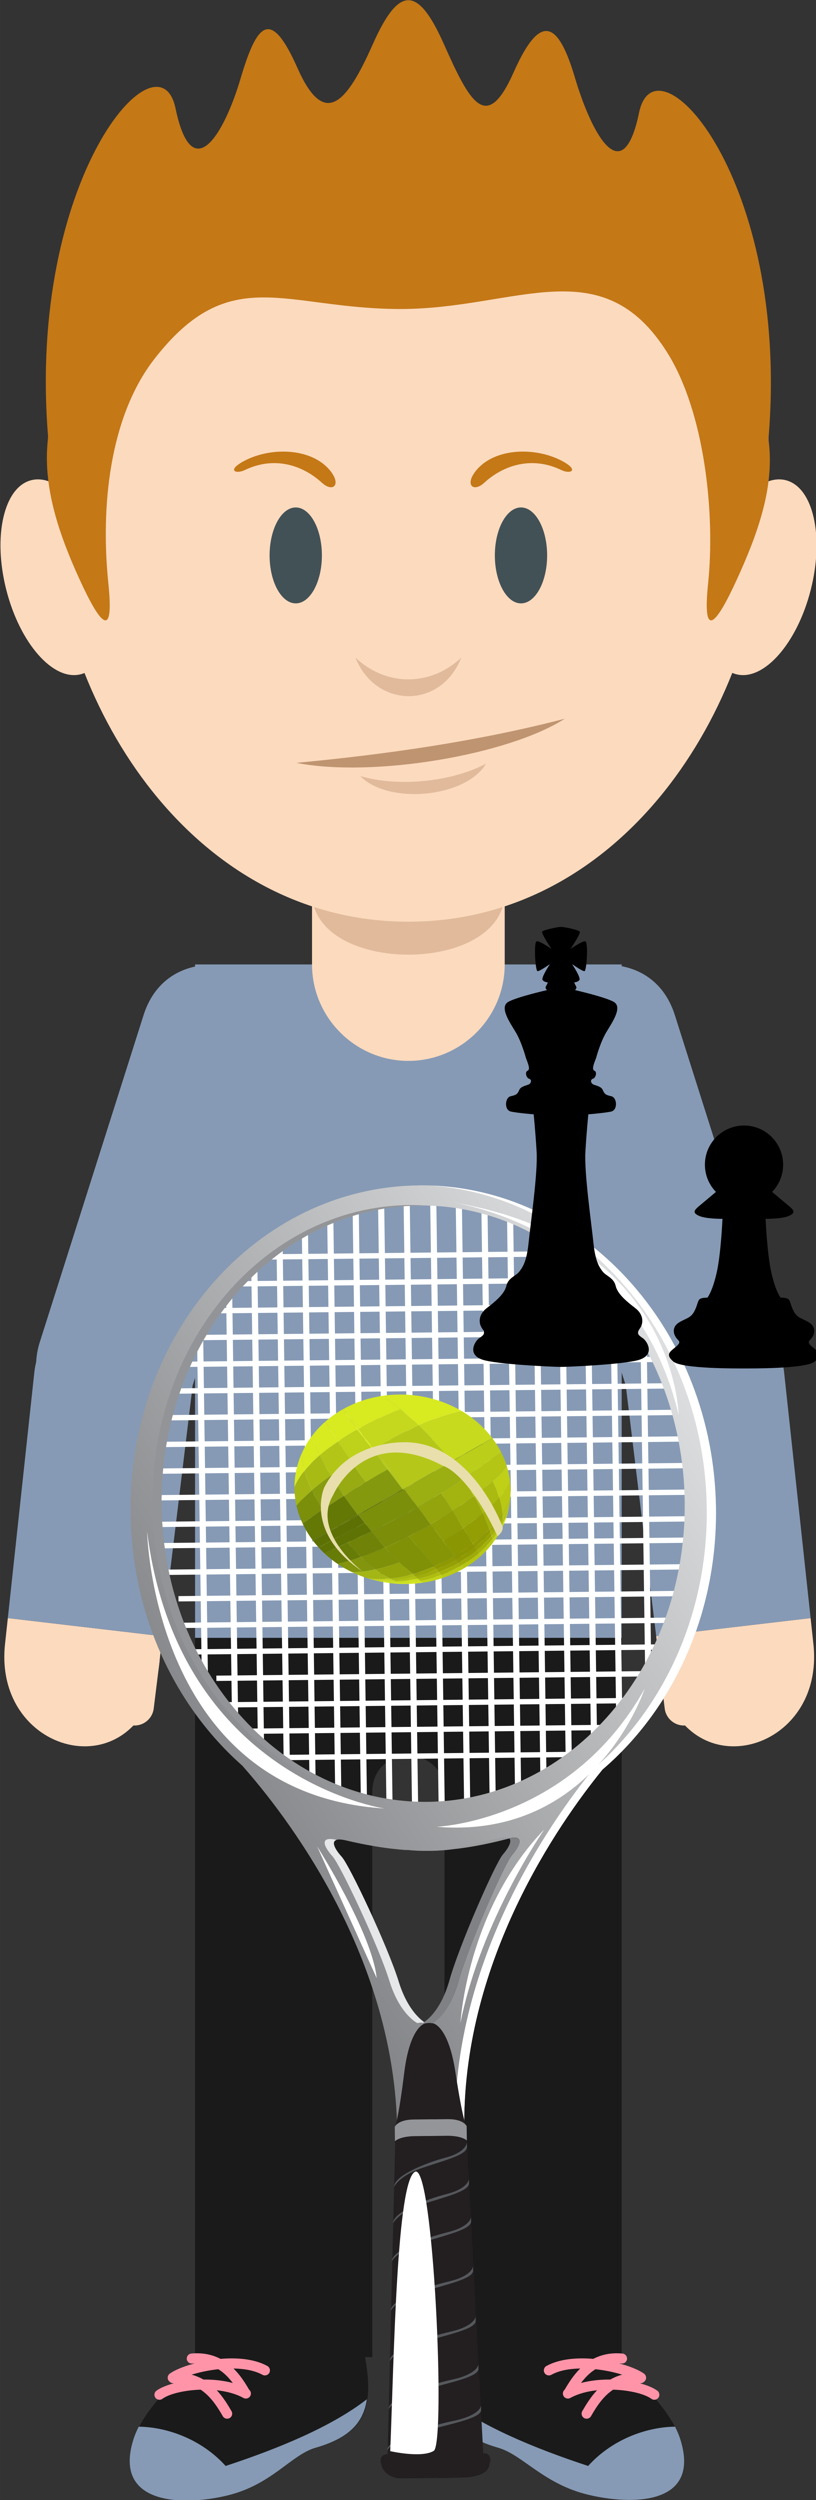 <?xml version="1.0" encoding="UTF-8" standalone="no"?>
<!-- Created with Inkscape (http://www.inkscape.org/) -->

<svg
   xmlns:dc="http://purl.org/dc/elements/1.1/"
   xmlns:cc="http://creativecommons.org/ns#"
   xmlns:rdf="http://www.w3.org/1999/02/22-rdf-syntax-ns#"
   xmlns:svg="http://www.w3.org/2000/svg"
   xmlns="http://www.w3.org/2000/svg"
   xmlns:sodipodi="http://sodipodi.sourceforge.net/DTD/sodipodi-0.dtd"
   xmlns:inkscape="http://www.inkscape.org/namespaces/inkscape"
   width="13.4mm"
   height="41.01mm"
   viewBox="0 0 47.48 145.312"
   id="svg10614"
   version="1.1"
   inkscape:version="0.92.1 r"
   sodipodi:docname="pedro.svg"
   inkscape:export-filename="/home/desarrollo/Documentos/civ/Megamente/img/quien-soy/ejercicio40/pedro.png"
   inkscape:export-xdpi="90"
   inkscape:export-ydpi="90">
  <rect x="0" y="0" width="47.48" height="145.312" fill="#333333" stroke="none"/>
  <defs
     id="defs10616">
    <linearGradient
       id="linearGradient49402"
       spreadMethod="pad"
       gradientTransform="matrix(-5.446,-3.923,3.923,-5.446,293.468,496.004)"
       gradientUnits="userSpaceOnUse"
       y2="0"
       x2="1"
       y1="0"
       x1="0">
      <stop
         id="stop49398"
         offset="0"
         style="stop-opacity:1;stop-color:#ffffff" />
      <stop
         id="stop49400"
         offset="1"
         style="stop-opacity:1;stop-color:#ffffff" />
    </linearGradient>
    <linearGradient
       id="linearGradient49356"
       spreadMethod="pad"
       gradientTransform="matrix(-4.2,-3.025,3.025,-4.2,303.952,487.224)"
       gradientUnits="userSpaceOnUse"
       y2="0"
       x2="1"
       y1="0"
       x1="0">
      <stop
         id="stop49352"
         offset="0"
         style="stop-opacity:1;stop-color:#ffffff" />
      <stop
         id="stop49354"
         offset="1"
         style="stop-opacity:1;stop-color:#ffffff" />
    </linearGradient>
    <linearGradient
       id="linearGradient49310"
       spreadMethod="pad"
       gradientTransform="matrix(-2.066,-1.488,1.488,-2.066,300.78,495.821)"
       gradientUnits="userSpaceOnUse"
       y2="0"
       x2="1"
       y1="0"
       x1="0">
      <stop
         id="stop49306"
         offset="0"
         style="stop-opacity:1;stop-color:#ffffff" />
      <stop
         id="stop49308"
         offset="1"
         style="stop-opacity:1;stop-color:#ffffff" />
    </linearGradient>
    <linearGradient
       id="linearGradient49264"
       spreadMethod="pad"
       gradientTransform="matrix(-13.64,-9.825,9.825,-13.64,309.139,463.794)"
       gradientUnits="userSpaceOnUse"
       y2="0"
       x2="1"
       y1="0"
       x1="0">
      <stop
         id="stop49260"
         offset="0"
         style="stop-opacity:1;stop-color:#ffffff" />
      <stop
         id="stop49262"
         offset="1"
         style="stop-opacity:1;stop-color:#ffffff" />
    </linearGradient>
    <linearGradient
       id="linearGradient49218"
       spreadMethod="pad"
       gradientTransform="matrix(4.04,-7.993,7.993,4.04,284.632,485.624)"
       gradientUnits="userSpaceOnUse"
       y2="0"
       x2="1"
       y1="0"
       x1="0">
      <stop
         id="stop49214"
         offset="0"
         style="stop-opacity:1;stop-color:#ffffff" />
      <stop
         id="stop49216"
         offset="1"
         style="stop-opacity:1;stop-color:#ffffff" />
    </linearGradient>
    <linearGradient
       id="linearGradient49156"
       spreadMethod="pad"
       gradientTransform="matrix(6.545,-12.948,12.948,6.545,292.195,523.621)"
       gradientUnits="userSpaceOnUse"
       y2="0"
       x2="1"
       y1="0"
       x1="0">
      <stop
         id="stop49152"
         offset="0"
         style="stop-opacity:1;stop-color:#ffffff" />
      <stop
         id="stop49154"
         offset="1"
         style="stop-opacity:1;stop-color:#ffffff" />
    </linearGradient>
    <linearGradient
       id="linearGradient49038"
       spreadMethod="pad"
       gradientTransform="matrix(0.69,57.275,-57.275,0.69,295.356,449.523)"
       gradientUnits="userSpaceOnUse"
       y2="0"
       x2="1"
       y1="0"
       x1="0">
      <stop
         id="stop49034"
         offset="0"
         style="stop-opacity:1;stop-color:#e6e7e8" />
      <stop
         id="stop49036"
         offset="1"
         style="stop-opacity:1;stop-color:#808184" />
    </linearGradient>
    <linearGradient
       id="linearGradient49018"
       spreadMethod="pad"
       gradientTransform="matrix(0.667,55.298,-55.298,0.667,295.452,448.647)"
       gradientUnits="userSpaceOnUse"
       y2="0"
       x2="1"
       y1="0"
       x1="0">
      <stop
         id="stop49014"
         offset="0"
         style="stop-opacity:1;stop-color:#e6e7e8" />
      <stop
         id="stop49016"
         offset="1"
         style="stop-opacity:1;stop-color:#808184" />
    </linearGradient>
    <linearGradient
       id="linearGradient48998"
       spreadMethod="pad"
       gradientTransform="matrix(0.695,57.626,-57.626,0.695,294.405,449.223)"
       gradientUnits="userSpaceOnUse"
       y2="0"
       x2="1"
       y1="0"
       x1="0">
      <stop
         id="stop48994"
         offset="0"
         style="stop-opacity:1;stop-color:#e6e7e8" />
      <stop
         id="stop48996"
         offset="1"
         style="stop-opacity:1;stop-color:#808184" />
    </linearGradient>
    <linearGradient
       id="linearGradient48962"
       spreadMethod="pad"
       gradientTransform="matrix(0.682,56.543,-56.543,0.682,296.882,450.12)"
       gradientUnits="userSpaceOnUse"
       y2="0"
       x2="1"
       y1="0"
       x1="0">
      <stop
         id="stop48958"
         offset="0"
         style="stop-opacity:1;stop-color:#e6e7e8" />
      <stop
         id="stop48960"
         offset="1"
         style="stop-opacity:1;stop-color:#808184" />
    </linearGradient>
    <linearGradient
       id="linearGradient48926"
       spreadMethod="pad"
       gradientTransform="matrix(21.562,-42.656,42.656,21.562,286.386,501.308)"
       gradientUnits="userSpaceOnUse"
       y2="0"
       x2="1"
       y1="0"
       x1="0">
      <stop
         id="stop48922"
         offset="0"
         style="stop-opacity:1;stop-color:#ffffff" />
      <stop
         id="stop48924"
         offset="1"
         style="stop-opacity:1;stop-color:#ffffff" />
    </linearGradient>
    <linearGradient
       id="linearGradient48876"
       spreadMethod="pad"
       gradientTransform="matrix(-33.616,22.111,-22.111,-33.616,315.623,466.344)"
       gradientUnits="userSpaceOnUse"
       y2="0"
       x2="1"
       y1="0"
       x1="0">
      <stop
         id="stop48872"
         offset="0"
         style="stop-opacity:1;stop-color:#e6e7e8" />
      <stop
         id="stop48874"
         offset="1"
         style="stop-opacity:1;stop-color:#808184" />
    </linearGradient>
  </defs>
  <sodipodi:namedview
     id="base"
     pagecolor="#ffffff"
     bordercolor="#666666"
     borderopacity="1.0"
     inkscape:pageopacity="0.0"
     inkscape:pageshadow="2"
     inkscape:zoom="1.8252194"
     inkscape:cx="-53.691226"
     inkscape:cy="83.824054"
     inkscape:document-units="px"
     inkscape:current-layer="layer1"
     showgrid="false"
     fit-margin-top="0"
     fit-margin-left="0"
     fit-margin-right="0"
     fit-margin-bottom="0"
     inkscape:window-width="1366"
     inkscape:window-height="708"
     inkscape:window-x="0"
     inkscape:window-y="32"
     inkscape:window-maximized="1" />
  <g
     inkscape:label="Capa 1"
     inkscape:groupmode="layer"
     id="layer1"
     transform="translate(-538.682,-434.367)">
    <g
       id="g4604"
       transform="matrix(0.427,0,0,0.427,308.692,332.185)"
       style="stroke-width:2.342">
      <g
         transform="matrix(1.25,0,0,-1.25,594.267,254.267)"
         id="g324"
         style="stroke-width:2.342">
        <path
           inkscape:connector-curvature="0"
           id="path326"
           style="fill:#aa7764;fill-opacity:1;fill-rule:evenodd;stroke:none;stroke-width:2.342"
           d="M 0,0 C -59.267,0 -44.986,-78.557 0,-78.557 44.987,-78.557 59.266,0 0,0" />
      </g>
      <g
         style="fill:#1a1a1a;stroke-width:2.342"
         transform="matrix(1.25,0,0,-1.25,570.62,553.729)"
         id="g328">
        <path
           inkscape:connector-curvature="0"
           id="path330"
           style="fill:#1a1a1a;fill-opacity:1;fill-rule:evenodd;stroke:none;stroke-width:2.342"
           d="m 0,0 c -4.135,-6.159 -9.645,-9.702 -11.021,-14.145 -2.222,-7.175 5.778,-7.182 10.484,-5.832 4.409,1.266 6.832,4.226 9.38,4.961 6.572,1.896 6.74,5.785 4.082,15.016 C 10.266,9.231 3.328,5.763 0,0" />
      </g>
      <g
         style="fill:#1a1a1a;stroke-width:2.342"
         transform="matrix(1.25,0,0,-1.25,617.546,553.729)"
         id="g332">
        <path
           inkscape:connector-curvature="0"
           id="path334"
           style="fill:#1a1a1a;fill-opacity:1;fill-rule:evenodd;stroke:none;stroke-width:2.342"
           d="m 0,0 c 4.135,-6.159 9.643,-9.702 11.019,-14.145 2.265,-7.311 -6.168,-7.089 -10.747,-5.735 -4.337,1.283 -6.588,4.135 -9.115,4.864 -6.572,1.896 -6.742,5.785 -4.083,15.016 2.659,9.231 9.598,5.763 12.926,0" />
      </g>
      <g
         style="fill:#1a1a1a;stroke-width:2.342"
         transform="matrix(1.25,0,0,-1.25,565.196,454.295)"
         id="g336">
        <path
           inkscape:connector-curvature="0"
           id="path338"
           style="fill:#1a1a1a;fill-opacity:1;fill-rule:evenodd;stroke:none;stroke-width:2.342"
           d="M 0,0 H 46.511 V -84.693 H 27.193 v 61.504 c 0,5.277 -7.873,5.31 -7.873,0 V -84.693 H 0 Z" />
      </g>
      <g
         style="fill:#869ab5;fill-opacity:1;stroke-width:2.342"
         transform="matrix(1.25,0,0,-1.25,578.804,384.031)"
         id="g340">
        <path
           inkscape:connector-curvature="0"
           id="path342"
           style="fill:#869ab5;fill-opacity:1;fill-rule:evenodd;stroke:none;stroke-width:2.342"
           d="m 0,0 -11.314,-35.615 c -1.441,-4.536 -6.333,-7.069 -10.869,-5.627 -4.538,1.44 -7.07,6.331 -5.629,10.868 L -16.498,5.24 C -13.211,15.587 3.117,9.812 0,0" />
      </g>
      <g
         transform="matrix(1.25,0,0,-1.25,558.059,462.608)"
         id="g344"
         style="stroke-width:2.342">
        <path
           inkscape:connector-curvature="0"
           id="path346"
           style="fill:#fcdabe;fill-opacity:1;fill-rule:evenodd;stroke:none;stroke-width:2.342"
           d="M 0,0 V 0 C 1.149,-0.141 1.972,-1.197 1.831,-2.346 L 1.204,-7.413 C 1.063,-8.561 0.007,-9.385 -1.14,-9.243 h -0.002 c -1.147,0.142 -1.971,1.197 -1.828,2.346 l 0.624,5.067 C -2.204,-0.682 -1.149,0.142 0,0" />
      </g>
      <g
         transform="matrix(1.25,0,0,-1.25,560.347,465.54)"
         id="g348"
         style="stroke-width:2.342">
        <path
           inkscape:connector-curvature="0"
           id="path350"
           style="fill:#fcdabe;fill-opacity:1;fill-rule:evenodd;stroke:none;stroke-width:2.342"
           d="M 0,0 0.304,2.812 -16.53,4.785 -16.834,1.974 C -18.191,-10.448 -1.551,-14.37 0,0" />
      </g>
      <g
         style="fill:#869ab5;fill-opacity:1;stroke-width:2.342"
         transform="matrix(1.25,0,0,-1.25,560.727,462.025)"
         id="g352">
        <path
           inkscape:connector-curvature="0"
           id="path354"
           style="fill:#869ab5;fill-opacity:1;fill-rule:evenodd;stroke:none;stroke-width:2.342"
           d="m 0,0 3.262,26.848 c 0.573,4.724 -2.943,9.023 -7.676,9.533 -4.733,0.511 -9.024,-2.944 -9.534,-7.675 L -16.834,1.973 Z" />
      </g>
      <g
         style="fill:#869ab5;fill-opacity:1;stroke-width:2.342"
         transform="matrix(1.25,0,0,-1.25,609.959,384.031)"
         id="g356">
        <path
           inkscape:connector-curvature="0"
           id="path358"
           style="fill:#869ab5;fill-opacity:1;fill-rule:evenodd;stroke:none;stroke-width:2.342"
           d="m 0,0 11.312,-35.615 c 1.443,-4.536 6.333,-7.069 10.871,-5.627 4.536,1.44 7.068,6.331 5.627,10.868 L 16.496,5.24 C 13.209,15.587 -3.117,9.812 0,0" />
      </g>
      <g
         transform="matrix(1.25,0,0,-1.25,630.703,462.608)"
         id="g360"
         style="stroke-width:2.342">
        <path
           inkscape:connector-curvature="0"
           id="path362"
           style="fill:#fcdabe;fill-opacity:1;fill-rule:evenodd;stroke:none;stroke-width:2.342"
           d="m 0,0 v 0 c -1.149,-0.141 -1.972,-1.197 -1.83,-2.346 l 0.626,-5.067 c 0.141,-1.148 1.197,-1.972 2.346,-1.83 1.148,0.142 1.972,1.197 1.83,2.346 L 2.346,-1.83 C 2.205,-0.682 1.149,0.142 0,0" />
      </g>
      <g
         transform="matrix(1.25,0,0,-1.25,628.415,465.54)"
         id="g364"
         style="stroke-width:2.342">
        <path
           inkscape:connector-curvature="0"
           id="path366"
           style="fill:#fcdabe;fill-opacity:1;fill-rule:evenodd;stroke:none;stroke-width:2.342"
           d="M 0,0 -0.302,2.812 16.53,4.785 16.834,1.973 C 18.191,-10.448 1.553,-14.37 0,0" />
      </g>
      <g
         style="fill:#869ab5;fill-opacity:1;stroke-width:2.342"
         transform="matrix(1.25,0,0,-1.25,628.037,462.025)"
         id="g368">
        <path
           inkscape:connector-curvature="0"
           id="path370"
           style="fill:#869ab5;fill-opacity:1;fill-rule:evenodd;stroke:none;stroke-width:2.342"
           d="m 0,0 -3.262,26.848 c -0.574,4.724 2.942,9.023 7.674,9.533 4.735,0.511 9.024,-2.944 9.536,-7.676 L 16.833,1.973 Z" />
      </g>
      <path
         inkscape:connector-curvature="0"
         id="path372"
         style="fill:#869ab5;fill-opacity:1;fill-rule:evenodd;stroke:none;stroke-width:2.342"
         d="m 565.199,370.584 h 58.136 v 91.664 h -58.136 z" />
      <g
         transform="matrix(1.25,0,0,-1.25,594.267,327.374)"
         id="g374"
         style="stroke-width:2.342">
        <path
           inkscape:connector-curvature="0"
           id="path376"
           style="fill:#fcdabe;fill-opacity:1;fill-rule:evenodd;stroke:none;stroke-width:2.342"
           d="m 0,0 v 0 c 5.776,0 10.502,-4.727 10.502,-10.504 v -24.064 c 0,-5.777 -4.726,-10.503 -10.502,-10.503 -5.778,0 -10.504,4.726 -10.504,10.503 v 24.064 C -10.504,-4.727 -5.778,0 0,0" />
      </g>
      <g
         transform="matrix(1.25,0,0,-1.25,607.394,360.795)"
         id="g378"
         style="stroke-width:2.342">
        <path
           inkscape:connector-curvature="0"
           id="path380"
           style="fill:#e0ba9b;fill-opacity:1;fill-rule:evenodd;stroke:none;stroke-width:2.342"
           d="M 0,0 V 0 C 0,-9.021 -21.005,-9.021 -21.005,0 -21.005,9.021 0,9.021 0,0" />
      </g>
      <g
         transform="matrix(1.25,0,0,-1.25,594.267,257.392)"
         id="g382"
         style="stroke-width:2.342">
        <path
           inkscape:connector-curvature="0"
           id="path384"
           style="fill:#fcdabe;fill-opacity:1;fill-rule:evenodd;stroke:none;stroke-width:2.342"
           d="M 0,0 C -59.183,0 -44.924,-85.899 0,-85.899 44.922,-85.899 59.182,0 0,0" />
      </g>
      <g
         transform="matrix(1.25,0,0,-1.25,542.869,304.67)"
         id="g386"
         style="stroke-width:2.342">
        <path
           inkscape:connector-curvature="0"
           id="path388"
           style="fill:#fcdabe;fill-opacity:1;fill-rule:evenodd;stroke:none;stroke-width:2.342"
           d="M 0,0 C 2.99,0.763 6.621,-3.349 8.111,-9.185 9.6,-15.02 8.387,-20.369 5.397,-21.132 c -2.988,-0.764 -6.621,3.348 -8.11,9.183 C -4.203,-6.113 -2.988,-0.763 0,0" />
      </g>
      <g
         transform="matrix(1.25,0,0,-1.25,645.702,304.67)"
         id="g390"
         style="stroke-width:2.342">
        <path
           inkscape:connector-curvature="0"
           id="path392"
           style="fill:#fcdabe;fill-opacity:1;fill-rule:evenodd;stroke:none;stroke-width:2.342"
           d="m 0,0 c -2.99,0.763 -6.621,-3.349 -8.111,-9.185 -1.489,-5.835 -0.276,-11.184 2.714,-11.947 2.988,-0.764 6.621,3.348 8.11,9.183 C 4.203,-6.113 2.988,-0.763 0,0" />
      </g>
      <g
         transform="matrix(1.25,0,0,-1.25,609.613,321.435)"
         id="g394"
         style="stroke-width:2.342">
        <path
           inkscape:connector-curvature="0"
           id="path396"
           style="fill:#425156;fill-opacity:1;fill-rule:evenodd;stroke:none;stroke-width:2.342"
           d="M 0,0 C 1.571,0 2.85,2.347 2.85,5.223 2.85,8.1 1.571,10.447 0,10.447 -1.569,10.447 -2.85,8.1 -2.85,5.223 -2.85,2.347 -1.569,0 0,0" />
      </g>
      <g
         transform="matrix(1.25,0,0,-1.25,578.919,321.435)"
         id="g398"
         style="stroke-width:2.342">
        <path
           inkscape:connector-curvature="0"
           id="path400"
           style="fill:#425156;fill-opacity:1;fill-rule:evenodd;stroke:none;stroke-width:2.342"
           d="M 0,0 C 1.569,0 2.85,2.347 2.85,5.223 2.85,8.1 1.569,10.447 0,10.447 -1.569,10.447 -2.851,8.1 -2.851,5.223 -2.851,2.347 -1.569,0 0,0" />
      </g>
      <g
         transform="matrix(1.25,0,0,-1.25,601.473,328.82)"
         id="g402"
         style="stroke-width:2.342">
        <path
           inkscape:connector-curvature="0"
           id="path404"
           style="fill:#e0ba9b;fill-opacity:1;fill-rule:evenodd;stroke:none;stroke-width:2.342"
           d="M 0,0 C -2.213,-5.642 -9.319,-5.543 -11.531,0 -8.292,-3.082 -3.416,-3.225 0,0" />
      </g>
      <g
         transform="matrix(1.25,0,0,-1.25,615.578,337.139)"
         id="g416"
         style="stroke-width:2.342">
        <path
           inkscape:connector-curvature="0"
           id="path418"
           style="fill:#bf9470;fill-opacity:1;fill-rule:evenodd;stroke:none;stroke-width:2.342"
           d="M 0,0 C -6.197,-3.956 -20.866,-6.429 -29.263,-4.805 -19.289,-3.86 -9.471,-2.451 0,0" />
      </g>
      <g
         transform="matrix(1.25,0,0,-1.25,604.849,343.255)"
         id="g420"
         style="stroke-width:2.342">
        <path
           inkscape:connector-curvature="0"
           id="path422"
           style="fill:#e0ba9b;fill-opacity:1;fill-rule:evenodd;stroke:none;stroke-width:2.342"
           d="M 0,0 C -2.213,-3.72 -10.666,-4.495 -13.712,-1.345 -9.602,-2.566 -3.792,-2.003 0,0" />
      </g>
      <g
         transform="matrix(1.25,0,0,-1.25,553.382,318.703)"
         id="g424"
         style="stroke-width:2.342">
        <path
           inkscape:connector-curvature="0"
           id="path426"
           style="fill:#c47816;fill-opacity:1;fill-rule:evenodd;stroke:none;stroke-width:2.342"
           d="m 0,0 c 0.65,-6.285 -0.879,-4.506 -3.135,0.422 -2.256,4.928 -3.903,9.845 -3.507,14.711 3.806,46.989 73.672,47.566 78.67,0 C 72.537,10.277 70.777,5.35 68.52,0.422 66.264,-4.506 64.736,-6.284 65.385,0 c 0.788,7.629 -0.388,18.609 -4.423,25.072 -7.143,11.436 -16.464,4.799 -29.1,4.799 -12.637,0 -18.56,5.157 -26.811,-5.398 C 0.05,18.075 -0.841,8.146 0,0" />
      </g>
      <g
         transform="matrix(1.25,0,0,-1.25,545.171,298.752)"
         id="g428"
         style="stroke-width:2.342">
        <path
           inkscape:connector-curvature="0"
           id="path430"
           style="fill:#c47816;fill-opacity:1;fill-rule:evenodd;stroke:none;stroke-width:2.342"
           d="m 0,0 c -2.301,28.115 12.08,44.451 13.891,35.766 1.812,-8.685 5.302,-2.793 7.075,3.186 1.772,5.978 3.248,7.901 6.215,1.213 2.966,-6.688 5.38,-3.804 8.216,2.576 2.842,6.395 4.916,6.395 7.759,0 2.834,-6.38 4.64,-9.72 7.607,-3.032 2.968,6.688 4.899,5.374 6.67,-0.605 1.774,-5.979 5.182,-12.49 6.995,-3.805 C 66.239,43.984 80.853,28.115 78.551,0 68.375,29.494 10.176,29.494 0,0" />
      </g>
      <g
         transform="matrix(1.25,0,0,-1.25,603.388,303.487)"
         id="g432"
         style="stroke-width:2.342">
        <path
           inkscape:connector-curvature="0"
           id="path434"
           style="fill:#c47816;fill-opacity:1;fill-rule:evenodd;stroke:none;stroke-width:2.342"
           d="M 0,0 C 2.042,2.667 6.814,2.735 9.772,0.973 11.253,0.09 10.332,-0.3 9.369,0.164 6.261,1.663 3.165,0.779 0.966,-1.228 -0.2,-2.293 -1.133,-1.482 0,0" />
      </g>
      <g
         transform="matrix(1.25,0,0,-1.25,583.703,303.487)"
         id="g436"
         style="stroke-width:2.342">
        <path
           inkscape:connector-curvature="0"
           id="path438"
           style="fill:#c47816;fill-opacity:1;fill-rule:evenodd;stroke:none;stroke-width:2.342"
           d="M 0,0 C -2.042,2.667 -6.814,2.735 -9.772,0.973 -11.253,0.09 -10.332,-0.3 -9.369,0.164 -6.261,1.663 -3.165,0.779 -0.966,-1.228 0.2,-2.293 1.133,-1.482 0,0" />
      </g>
      <g
         style="fill:#869ab5;fill-opacity:1;stroke-width:2.342"
         transform="matrix(1.25,0,0,-1.25,557.524,569.625)"
         id="g440">
        <path
           inkscape:connector-curvature="0"
           id="path442"
           style="fill:#869ab5;fill-opacity:1;fill-rule:evenodd;stroke:none;stroke-width:2.342"
           d="m 0,0 c -0.242,-0.468 -0.442,-0.943 -0.592,-1.428 -2.23,-7.199 5.57,-7.191 10.23,-6.069 4.879,1.173 6.955,4.426 9.633,5.198 3.526,1.017 5.208,2.608 5.599,5.287 C 21.131,0.08 15.473,-2.305 9.473,-4.277 6.921,-1.451 3.232,-0.045 0,0" />
      </g>
      <g
         transform="matrix(1.25,0,0,-1.25,560.752,565.832)"
         id="g444"
         style="stroke-width:2.342">
        <path
           inkscape:connector-curvature="0"
           id="path446"
           style="fill:#ff94a8;fill-opacity:1;fill-rule:nonzero;stroke:none;stroke-width:2.342"
           d="m 0,0 c -0.243,-0.179 -0.587,-0.126 -0.766,0.118 -0.179,0.244 -0.125,0.588 0.118,0.767 0.43,0.314 1.099,0.594 1.908,0.805 L 1.247,1.689 C 1.088,1.675 0.938,1.73 0.828,1.831 0.773,1.866 0.721,1.913 0.678,1.97 0.499,2.214 0.553,2.558 0.796,2.737 1.331,3.128 2.319,3.539 3.511,3.856 3.425,3.853 3.337,3.846 3.248,3.838 2.947,3.811 2.68,4.033 2.654,4.334 2.627,4.635 2.849,4.902 3.149,4.929 4.01,5.008 4.763,4.921 5.425,4.719 V 3.137 C 4.611,3.014 3.84,2.834 3.181,2.629 3.65,2.504 4.078,2.322 4.468,2.098 4.785,2.101 5.107,2.094 5.425,2.074 V -0.165 C 5.198,0.111 4.946,0.377 4.667,0.616 4.509,0.752 4.341,0.88 4.164,0.997 2.357,0.939 0.721,0.528 0,0 M 5.425,4.719 C 5.749,4.621 6.05,4.495 6.333,4.348 L 6.415,4.355 C 8.215,4.499 10.074,4.326 11.436,3.574 11.701,3.428 11.797,3.095 11.652,2.829 11.506,2.564 11.173,2.467 10.908,2.613 10.053,3.083 8.931,3.283 7.75,3.301 8.496,2.568 9.029,1.714 9.448,0.997 9.646,0.831 9.705,0.544 9.578,0.31 9.432,0.045 9.099,-0.053 8.832,0.093 7.998,0.554 6.977,0.818 5.919,0.933 6.624,0.184 7.132,-0.658 7.531,-1.344 7.684,-1.606 7.594,-1.941 7.331,-2.093 7.07,-2.246 6.733,-2.156 6.581,-1.894 6.277,-1.369 5.903,-0.743 5.425,-0.165 V 2.074 C 6.189,2.027 6.953,1.914 7.673,1.72 7.379,2.11 7.045,2.489 6.653,2.816 6.479,2.962 6.291,3.099 6.091,3.222 5.867,3.198 5.645,3.169 5.425,3.137 Z" />
      </g>
      <g
         style="fill:#869ab5;fill-opacity:1;stroke-width:2.342"
         transform="matrix(1.25,0,0,-1.25,630.604,569.625)"
         id="g448">
        <path
           inkscape:connector-curvature="0"
           id="path450"
           style="fill:#869ab5;fill-opacity:1;fill-rule:evenodd;stroke:none;stroke-width:2.342"
           d="m 0,0 c 0.241,-0.468 0.442,-0.943 0.592,-1.428 2.23,-7.199 -5.397,-7.105 -10.058,-5.984 -4.879,1.174 -7.127,4.341 -9.804,5.113 -3.525,1.017 -5.209,2.608 -5.6,5.287 3.739,-2.908 9.397,-5.293 15.397,-7.265 C -6.921,-1.451 -3.232,-0.045 0,0" />
      </g>
      <g
         transform="matrix(1.25,0,0,-1.25,620.593,559.932)"
         id="g452"
         style="stroke-width:2.342">
        <path
           inkscape:connector-curvature="0"
           id="path454"
           style="fill:#ff94a8;fill-opacity:1;fill-rule:nonzero;stroke:none;stroke-width:2.342"
           d="m 0,0 c -0.322,-0.098 -0.623,-0.225 -0.905,-0.371 l -0.083,0.007 c -1.8,0.143 -3.657,-0.03 -5.021,-0.781 -0.265,-0.146 -0.361,-0.48 -0.216,-0.745 0.147,-0.265 0.479,-0.363 0.746,-0.217 0.854,0.471 1.975,0.67 3.156,0.689 -0.746,-0.734 -1.279,-1.587 -1.698,-2.305 -0.198,-0.165 -0.257,-0.452 -0.129,-0.687 0.145,-0.265 0.48,-0.362 0.745,-0.216 0.834,0.46 1.855,0.724 2.913,0.84 -0.705,-0.749 -1.213,-1.592 -1.612,-2.277 -0.151,-0.262 -0.063,-0.598 0.2,-0.75 0.261,-0.152 0.598,-0.063 0.75,0.199 0.304,0.526 0.678,1.15 1.154,1.729 v 2.239 c -0.762,-0.046 -1.526,-0.16 -2.244,-0.353 0.292,0.389 0.628,0.769 1.018,1.096 0.176,0.146 0.362,0.283 0.562,0.405 C -0.44,-1.522 -0.218,-1.551 0,-1.583 Z m 5.427,-4.719 c 0.244,-0.179 0.587,-0.127 0.766,0.118 0.179,0.244 0.125,0.587 -0.118,0.766 -0.429,0.314 -1.099,0.594 -1.908,0.806 L 4.18,-3.03 c 0.159,-0.015 0.31,0.041 0.419,0.141 0.057,0.036 0.107,0.082 0.15,0.14 0.179,0.244 0.125,0.587 -0.118,0.766 -0.533,0.391 -1.523,0.803 -2.715,1.12 0.086,-0.004 0.174,-0.01 0.263,-0.018 0.301,-0.027 0.568,0.195 0.596,0.495 C 2.802,-0.084 2.58,0.182 2.278,0.209 1.417,0.289 0.664,0.201 0,0 V -1.583 C 0.816,-1.705 1.587,-1.885 2.247,-2.091 1.777,-2.215 1.349,-2.398 0.959,-2.621 0.642,-2.619 0.32,-2.626 0,-2.646 v -2.239 c 0.229,0.276 0.481,0.542 0.76,0.782 0.158,0.135 0.326,0.263 0.503,0.38 1.808,-0.057 3.443,-0.469 4.164,-0.996" />
      </g>
    </g>
    <g
       transform="matrix(0.501,0,0,0.501,406.261,314.849)"
       id="layer1-6"
       inkscape:label="Capa 1">
      <g
         inkscape:export-ydpi="90"
         inkscape:export-xdpi="90"
         transform="matrix(2.09,0,0,2.09,-304.48,-573.166)"
         id="g4322">
        <path
           inkscape:connector-curvature="0"
           id="path48706"
           style="fill:#231f20;fill-opacity:1;fill-rule:nonzero;stroke:none"
           d="m 298.989,524.567 -0.936,-17.893 c 0,0 0.011,-0.456 -0.229,-0.565 -0.208,-0.095 -1.432,-0.019 -1.743,0 -0.311,-0.015 -1.536,-0.064 -1.743,0.035 -0.236,0.113 -0.212,0.569 -0.212,0.569 l -0.439,17.908 c 0,0 -0.612,-0.049 -0.295,0.724 0.287,0.701 2.548,0.605 2.964,0.581 0.417,0.015 2.68,0.064 2.948,-0.644 0.293,-0.78 -0.316,-0.717 -0.316,-0.717" />
        <path
           inkscape:connector-curvature="0"
           id="path48710"
           style="fill:#ffffff;fill-opacity:1;fill-rule:nonzero;stroke:none"
           d="m 285.382,483.752 h -0.34 l -0.335,-24.049 h 0.34 z" />
        <path
           inkscape:connector-curvature="0"
           id="path48714"
           style="fill:#ffffff;fill-opacity:1;fill-rule:nonzero;stroke:none"
           d="m 286.82,485.068 h -0.341 l -0.376,-27.005 h 0.341 z" />
        <path
           inkscape:connector-curvature="0"
           id="path48718"
           style="fill:#ffffff;fill-opacity:1;fill-rule:nonzero;stroke:none"
           d="m 288.257,486.335 h -0.341 l -0.405,-29.125 h 0.341 z" />
        <path
           inkscape:connector-curvature="0"
           id="path48722"
           style="fill:#ffffff;fill-opacity:1;fill-rule:nonzero;stroke:none"
           d="m 289.699,487.995 h -0.341 l -0.44,-31.636 h 0.341 z" />
        <path
           inkscape:connector-curvature="0"
           id="path48726"
           style="fill:#ffffff;fill-opacity:1;fill-rule:nonzero;stroke:none"
           d="m 291.129,488.768 h -0.341 l -0.456,-32.771 h 0.341 z" />
        <path
           inkscape:connector-curvature="0"
           id="path48730"
           style="fill:#ffffff;fill-opacity:1;fill-rule:nonzero;stroke:none"
           d="m 292.553,489.099 h -0.341 l -0.469,-33.805 h 0.34 z" />
        <path
           inkscape:connector-curvature="0"
           id="path48734"
           style="fill:#ffffff;fill-opacity:1;fill-rule:nonzero;stroke:none"
           d="m 293.972,489.133 h -0.34 l -0.475,-34.101 h 0.34 z" />
        <path
           inkscape:connector-curvature="0"
           id="path48738"
           style="fill:#ffffff;fill-opacity:1;fill-rule:nonzero;stroke:none"
           d="m 295.399,489.611 h -0.341 l -0.485,-34.891 h 0.341 z" />
        <path
           inkscape:connector-curvature="0"
           id="path48742"
           style="fill:#ffffff;fill-opacity:1;fill-rule:nonzero;stroke:none"
           d="m 283.721,482.685 h -0.341 l -0.292,-21.043 h 0.34 z" />
        <path
           inkscape:connector-curvature="0"
           id="path48746"
           style="fill:#ffffff;fill-opacity:1;fill-rule:nonzero;stroke:none"
           d="m 306.728,483.529 h -0.34 l -0.336,-24.049 h 0.341 z" />
        <path
           inkscape:connector-curvature="0"
           id="path48750"
           style="fill:#ffffff;fill-opacity:1;fill-rule:nonzero;stroke:none"
           d="m 305.327,484.874 h -0.34 l -0.376,-27.005 h 0.34 z" />
        <path
           inkscape:connector-curvature="0"
           id="path48754"
           style="fill:#ffffff;fill-opacity:1;fill-rule:nonzero;stroke:none"
           d="m 303.926,486.17 h -0.34 l -0.407,-29.124 h 0.341 z" />
        <path
           inkscape:connector-curvature="0"
           id="path48758"
           style="fill:#ffffff;fill-opacity:1;fill-rule:nonzero;stroke:none"
           d="m 302.53,487.86 h -0.34 l -0.441,-31.637 h 0.341 z" />
        <path
           inkscape:connector-curvature="0"
           id="path48762"
           style="fill:#ffffff;fill-opacity:1;fill-rule:nonzero;stroke:none"
           d="m 301.122,488.664 h -0.341 l -0.456,-32.769 h 0.341 z" />
        <path
           inkscape:connector-curvature="0"
           id="path48766"
           style="fill:#ffffff;fill-opacity:1;fill-rule:nonzero;stroke:none"
           d="m 299.708,489.024 h -0.34 l -0.471,-33.807 h 0.34 z" />
        <path
           inkscape:connector-curvature="0"
           id="path48770"
           style="fill:#ffffff;fill-opacity:1;fill-rule:nonzero;stroke:none"
           d="m 298.289,489.088 h -0.341 l -0.475,-34.103 h 0.341 z" />
        <path
           inkscape:connector-curvature="0"
           id="path48774"
           style="fill:#ffffff;fill-opacity:1;fill-rule:nonzero;stroke:none"
           d="m 296.877,489.595 h -0.34 l -0.487,-34.891 h 0.341 z" />
        <path
           inkscape:connector-curvature="0"
           id="path48778"
           style="fill:#ffffff;fill-opacity:1;fill-rule:nonzero;stroke:none"
           d="m 308.359,482.427 h -0.341 l -0.293,-21.043 h 0.341 z" />
        <path
           inkscape:connector-curvature="0"
           id="path48782"
           style="fill:#ffffff;fill-opacity:1;fill-rule:nonzero;stroke:none"
           d="m 304.927,458.116 -18.139,0.191 -0.004,-0.296 18.139,-0.191 z" />
        <path
           inkscape:connector-curvature="0"
           id="path48786"
           style="fill:#ffffff;fill-opacity:1;fill-rule:nonzero;stroke:none"
           d="m 305.884,459.584 -21.033,0.221 -0.004,-0.296 21.033,-0.221 z" />
        <path
           inkscape:connector-curvature="0"
           id="path48790"
           style="fill:#ffffff;fill-opacity:1;fill-rule:nonzero;stroke:none"
           d="m 307.736,461.043 -24.355,0.256 -0.004,-0.296 24.355,-0.256 z" />
        <path
           inkscape:connector-curvature="0"
           id="path48794"
           style="fill:#ffffff;fill-opacity:1;fill-rule:nonzero;stroke:none"
           d="m 307.756,462.522 -24.355,0.256 -0.004,-0.296 24.355,-0.256 z" />
        <path
           inkscape:connector-curvature="0"
           id="path48798"
           style="fill:#ffffff;fill-opacity:1;fill-rule:nonzero;stroke:none"
           d="m 309.48,463.982 -27.165,0.285 -0.004,-0.296 27.165,-0.285 z" />
        <path
           inkscape:connector-curvature="0"
           id="path48802"
           style="fill:#ffffff;fill-opacity:1;fill-rule:nonzero;stroke:none"
           d="m 309.841,465.457 -28.741,0.301 -0.004,-0.296 28.741,-0.301 z" />
        <path
           inkscape:connector-curvature="0"
           id="path48806"
           style="fill:#ffffff;fill-opacity:1;fill-rule:nonzero;stroke:none"
           d="m 309.862,466.935 -28.74,0.301 -0.005,-0.296 28.741,-0.301 z" />
        <path
           inkscape:connector-curvature="0"
           id="path48810"
           style="fill:#ffffff;fill-opacity:1;fill-rule:nonzero;stroke:none"
           d="m 310.734,468.404 -29.592,0.311 -0.004,-0.296 29.592,-0.311 z" />
        <path
           inkscape:connector-curvature="0"
           id="path48814"
           style="fill:#ffffff;fill-opacity:1;fill-rule:nonzero;stroke:none"
           d="m 310.754,469.883 -29.848,0.313 -0.004,-0.296 29.848,-0.313 z" />
        <path
           inkscape:connector-curvature="0"
           id="path48818"
           style="fill:#ffffff;fill-opacity:1;fill-rule:nonzero;stroke:none"
           d="m 310.775,471.361 -29.848,0.313 -0.004,-0.296 29.848,-0.313 z" />
        <path
           inkscape:connector-curvature="0"
           id="path48822"
           style="fill:#ffffff;fill-opacity:1;fill-rule:nonzero;stroke:none"
           d="m 310.795,472.84 -30.231,0.317 -0.004,-0.296 30.231,-0.317 z" />
        <path
           inkscape:connector-curvature="0"
           id="path48826"
           style="fill:#ffffff;fill-opacity:1;fill-rule:nonzero;stroke:none"
           d="m 305.143,485.911 -18.139,0.191 -0.004,-0.296 18.139,-0.191 z" />
        <path
           inkscape:connector-curvature="0"
           id="path48830"
           style="fill:#ffffff;fill-opacity:1;fill-rule:nonzero;stroke:none"
           d="m 307.081,484.412 -21.033,0.22 -0.005,-0.295 21.035,-0.221 z" />
        <path
           inkscape:connector-curvature="0"
           id="path48834"
           style="fill:#ffffff;fill-opacity:1;fill-rule:nonzero;stroke:none"
           d="m 308.551,482.918 -24.355,0.256 -0.004,-0.296 24.355,-0.256 z" />
        <path
           inkscape:connector-curvature="0"
           id="path48838"
           style="fill:#ffffff;fill-opacity:1;fill-rule:nonzero;stroke:none"
           d="m 308.531,481.439 -24.355,0.256 -0.004,-0.296 24.355,-0.256 z" />
        <path
           inkscape:connector-curvature="0"
           id="path48842"
           style="fill:#ffffff;fill-opacity:1;fill-rule:nonzero;stroke:none"
           d="m 309.617,479.949 -27.165,0.285 -0.004,-0.296 27.165,-0.285 z" />
        <path
           inkscape:connector-curvature="0"
           id="path48846"
           style="fill:#ffffff;fill-opacity:1;fill-rule:nonzero;stroke:none"
           d="m 310.831,478.458 -28.741,0.301 -0.003,-0.296 28.74,-0.301 z" />
        <path
           inkscape:connector-curvature="0"
           id="path48850"
           style="fill:#ffffff;fill-opacity:1;fill-rule:nonzero;stroke:none"
           d="m 310.811,476.98 -28.741,0.301 -0.004,-0.296 28.741,-0.301 z" />
        <path
           inkscape:connector-curvature="0"
           id="path48854"
           style="fill:#ffffff;fill-opacity:1;fill-rule:nonzero;stroke:none"
           d="m 310.79,475.501 -29.593,0.311 -0.003,-0.296 29.592,-0.311 z" />
        <path
           inkscape:connector-curvature="0"
           id="path48858"
           style="fill:#ffffff;fill-opacity:1;fill-rule:nonzero;stroke:none"
           d="m 311.025,474.02 -29.848,0.313 -0.004,-0.296 29.848,-0.313 z" />
        <path
           d="m 295.419,454.187 c -8.984,0.093 -16.153,8.261 -16.015,18.243 v 0 c 0.079,5.663 2.493,10.689 6.207,13.964 v 0 c 2.368,2.671 8.332,10.323 8.601,19.888 v 0 l 1.76,-0.017 v -0.053 c 0.044,0.013 0.088,0.015 0.135,0.015 v 0 c 0.027,-10e-4 0.052,0 0.079,-0.013 v 0 0.044 l 1.76,-0.017 c 0.003,-9.104 5.204,-16.581 7.685,-19.631 v 0 c 3.904,-3.337 6.385,-8.613 6.304,-14.525 v 0 c -0.139,-9.921 -7.447,-17.903 -16.359,-17.903 v 0 c -0.053,0 -0.105,0 -0.157,10e-4 m -14.289,17.823 c -0.127,-9.14 6.277,-16.619 14.304,-16.703 v 0 c 8.027,-0.084 14.637,7.257 14.764,16.399 v 0 c 0.127,9.14 -6.276,16.619 -14.303,16.704 v 0 c -0.045,0 -0.092,0 -0.136,0 v 0 c -7.967,0 -14.501,-7.311 -14.629,-16.4 m 14.853,19.111 c 0.503,0 0.979,-0.041 1.408,-0.099 v 0 c 1.012,-0.104 2.151,-0.355 2.947,-0.563 v 0 c 1.045,-0.273 0.687,0.421 0.268,0.901 v 0 c -0.42,0.481 -2.428,5.048 -2.969,6.983 v 0 c -0.465,1.663 -1.257,2.237 -1.472,2.365 v 0 c -0.043,-0.013 -0.088,-0.015 -0.133,-0.015 v 0 c -0.061,0.001 -0.12,0.013 -0.173,0.028 v 0 c -0.187,-0.103 -1.031,-0.644 -1.556,-2.344 v 0 c -0.595,-1.923 -2.731,-6.447 -3.163,-6.917 v 0 c -0.433,-0.472 -0.811,-1.159 0.243,-0.908 v 0 c 0.949,0.225 2.377,0.501 3.501,0.529 v 0 c 0.303,0.025 0.623,0.04 0.953,0.04 v 0 c 0.049,0 0.097,-10e-4 0.147,-10e-4"
           style="fill:url(#linearGradient48876);stroke:none"
           id="path48878"
           inkscape:connector-curvature="0" />
        <path
           d="m 296.145,454.199 c 8.415,0.615 15.147,8.34 15.279,17.859 0.083,5.911 -2.4,11.187 -6.303,14.525 -2.481,3.049 -7.684,10.527 -7.687,19.628 l -1.249,0.013 0.001,0.037 1.76,-0.019 c 0.003,-9.101 5.205,-16.58 7.685,-19.629 3.904,-3.339 6.385,-8.613 6.304,-14.525 -0.136,-9.711 -7.139,-17.557 -15.791,-17.889"
           style="fill:url(#linearGradient48926);stroke:none"
           id="path48930"
           inkscape:connector-curvature="0" />
        <path
           d="m 299.826,490.427 c -0.795,0.207 -1.935,0.459 -2.945,0.563 v 0 c -0.431,0.059 -0.907,0.095 -1.409,0.1 v 0 c -0.385,0 -0.753,-0.013 -1.099,-0.039 v 0 c -0.025,-10e-4 -0.055,0 -0.081,0 v 0 c 0.204,0.017 0.404,0.032 0.592,0.036 v 0 c 0.347,0.029 0.716,0.044 1.1,0.039 v 0 c 0.503,0 0.979,-0.041 1.408,-0.099 v 0 c 1.012,-0.104 2.151,-0.355 2.947,-0.563 v 0 c 0.041,-0.013 0.076,-0.017 0.112,-0.025 v 0 c -0.045,-0.043 -0.123,-0.067 -0.237,-0.067 v 0 c -0.099,0 -0.225,0.017 -0.387,0.06"
           style="fill:url(#linearGradient48962);stroke:none"
           id="path48964"
           inkscape:connector-curvature="0" />
        <path
           inkscape:connector-curvature="0"
           id="path48976"
           style="fill:#929497;fill-opacity:1;fill-rule:nonzero;stroke:none"
           d="m 281.13,472.01 c -0.127,-9.141 6.276,-16.619 14.303,-16.703 0.209,0 0.416,0 0.623,0.013 -0.375,-0.029 -0.752,-0.047 -1.133,-0.043 -8.027,0.084 -14.431,7.563 -14.303,16.703 0.124,8.904 6.397,16.097 14.141,16.387 -7.505,-0.58 -13.509,-7.649 -13.631,-16.355" />
        <path
           inkscape:connector-curvature="0"
           id="path48980"
           style="fill:#e6e7e8;fill-opacity:1;fill-rule:nonzero;stroke:none"
           d="m 294.302,498.378 c -0.595,-1.923 -2.729,-6.447 -3.163,-6.919 -0.329,-0.36 -0.625,-0.843 -0.283,-0.941 -1.035,-0.241 -0.659,0.44 -0.228,0.911 0.432,0.471 2.568,4.995 3.161,6.917 0.527,1.701 1.369,2.241 1.556,2.344 0.055,-0.016 0.112,-0.027 0.173,-0.028 0.047,0 0.091,0 0.135,0.015 0.017,-0.013 0.04,-0.027 0.065,-0.043 -0.313,-0.22 -0.976,-0.829 -1.417,-2.256" />
        <path
           d="m 295.462,506.232 -1.251,0.013 c 0,0.013 0.001,0.025 0.001,0.037 v 0 l 1.76,-0.017 v -0.037 h -0.299 l -0.001,-0.044 c -0.025,0 -0.049,0.013 -0.077,0.013 v 0 c -0.045,10e-4 -0.092,0 -0.135,-0.013 v 0 l 0.001,0.052 z"
           style="fill:url(#linearGradient48998);stroke:none"
           id="path49000"
           inkscape:connector-curvature="0" />
        <path
           d="m 296.107,506.225 0.079,-0.001 v 0 c -0.027,0 -0.052,0 -0.079,0.013"
           style="fill:url(#linearGradient49018);stroke:none"
           id="path49020"
           inkscape:connector-curvature="0" />
        <path
           d="m 295.973,506.227 h 0.135 c -0.047,0 -0.091,0 -0.135,-0.015 v 0 0.016 z"
           style="fill:url(#linearGradient49038);stroke:none"
           id="path49040"
           inkscape:connector-curvature="0" />
        <path
           inkscape:connector-curvature="0"
           id="path49052"
           style="fill:#808184;fill-opacity:1;fill-rule:nonzero;stroke:none"
           d="m 300.606,491.36 c 0.403,-0.461 0.747,-1.117 -0.156,-0.927 0.175,0.16 -0.076,0.575 -0.356,0.896 -0.419,0.48 -2.428,5.048 -2.969,6.983 -0.427,1.524 -1.128,2.132 -1.407,2.321 0.06,0.043 0.109,0.072 0.139,0.088 0.056,-0.016 0.112,-0.027 0.173,-0.028 0.047,0 0.092,0 0.135,0.015 0.215,-0.129 1.008,-0.703 1.472,-2.365 0.541,-1.935 2.551,-6.503 2.969,-6.983" />
        <path
           inkscape:connector-curvature="0"
           id="path49056"
           style="fill:#231f20;fill-opacity:1;fill-rule:nonzero;stroke:none"
           d="m 297.445,503.421 c -0.399,-2.62 -1.252,-2.723 -1.252,-2.723 l -0.192,-0.015 v -0.001 l -0.011,0.001 -0.011,-0.001 v 0 l -0.191,0.017 c 0,0 -0.851,0.12 -1.176,2.748 -0.325,2.628 -0.512,3 -0.512,3 l 1.96,-0.021 h 0.02 l 1.959,-0.02 c 0,0 -0.196,-0.368 -0.595,-2.988" />
        <path
           inkscape:connector-curvature="0"
           id="path49060"
           style="fill:#231f20;fill-opacity:1;fill-rule:nonzero;stroke:none"
           d="m 299.003,524.566 -0.936,-17.893 c 0,0 10e-4,-0.128 -0.032,-0.264 l 0.019,-0.001 c 0,0 -0.196,-0.367 -0.595,-2.988 -0.399,-2.62 -1.251,-2.721 -1.251,-2.721 l -0.193,-0.015 v 0 l -0.009,10e-4 -0.012,-10e-4 h 10e-4 l -0.192,0.019 c 0,0 -0.083,0.013 -0.208,0.108 0.279,0.207 0.767,0.819 1.041,2.619 0.399,2.62 0.595,2.988 0.595,2.988 h -0.019 c 0.033,0.136 0.031,0.264 0.031,0.264 l 0.936,17.895 c 0,0 0.611,-0.063 0.316,0.717 -0.175,0.464 -1.211,0.603 -2.019,0.639 0.599,0.015 2.592,0.013 2.841,-0.648 0.295,-0.779 -0.315,-0.717 -0.315,-0.717" />
        <path
           inkscape:connector-curvature="0"
           id="path49064"
           style="fill:#231f20;fill-opacity:1;fill-rule:nonzero;stroke:none"
           d="m 295.443,525.942 c 0.189,0 0.367,0 0.516,0.001 -0.185,0 -0.332,0 -0.412,0 -0.027,10e-4 -0.061,0 -0.104,0" />
        <path
           inkscape:connector-curvature="0"
           id="path49068"
           style="fill:#231f20;fill-opacity:1;fill-rule:nonzero;stroke:none"
           d="m 295.959,525.944 c 0.149,0 0.328,0 0.516,-0.013 -0.041,-10e-4 -0.077,0 -0.105,0 -0.079,0 -0.224,0.013 -0.411,0.015" />
        <path
           inkscape:connector-curvature="0"
           id="path49072"
           style="fill:#231f20;fill-opacity:1;fill-rule:nonzero;stroke:none"
           d="m 294.089,506.588 c 0,0 0.151,-0.401 1.052,-0.411 0.901,-0.013 1.085,-0.013 1.085,-0.013 l 0.013,0.924 -1.087,0.013 c 0,0 -0.737,0.001 -1.053,0.281 z" />
        <path
           inkscape:connector-curvature="0"
           id="path49076"
           style="fill:#231f20;fill-opacity:1;fill-rule:nonzero;stroke:none"
           d="m 298.084,506.547 c 0,0 -0.161,-0.399 -1.063,-0.389 -0.901,0.013 -1.085,0.013 -1.085,0.013 l 0.012,0.925 1.085,-0.013 c 0,0 0.739,-0.015 1.061,0.26 z" />
        <path
           inkscape:connector-curvature="0"
           id="path49080"
           style="fill:#939598;fill-opacity:1;fill-rule:nonzero;stroke:none"
           d="m 294.087,506.45 c 0,0 0.151,-0.403 1.052,-0.411 0.901,-0.013 1.085,-0.013 1.085,-0.013 l 0.013,0.924 -1.085,0.013 c 0,0 -0.739,0 -1.055,0.281 z" />
        <path
           inkscape:connector-curvature="0"
           id="path49084"
           style="fill:#939598;fill-opacity:1;fill-rule:nonzero;stroke:none"
           d="m 298.082,506.408 c 0,0 -0.161,-0.399 -1.063,-0.389 -0.901,0.013 -1.085,0.013 -1.085,0.013 l 0.012,0.923 1.085,-0.013 c 0,0 0.739,-0.013 1.061,0.26 z" />
        <path
           inkscape:connector-curvature="0"
           id="path49088"
           style="fill:#55585c;fill-opacity:1;fill-rule:nonzero;stroke:none"
           d="m 298.095,507.341 c 0,0 -0.056,0.515 -1.173,0.811 -1.117,0.295 -2.881,1.003 -2.873,1.631 0,0 0.255,-0.612 1.568,-1.057 1.313,-0.445 2.404,-0.709 2.483,-1.129 0,0 0.003,-0.295 0.004,-0.276" />
        <path
           inkscape:connector-curvature="0"
           id="path49092"
           style="fill:#55585c;fill-opacity:1;fill-rule:nonzero;stroke:none"
           d="m 298.208,509.361 c 0,0 -0.059,0.515 -1.223,0.811 -1.164,0.296 -3.003,1.004 -2.993,1.633 0,0 0.264,-0.613 1.633,-1.059 1.369,-0.445 2.504,-0.711 2.587,-1.131 0,0 0.003,-0.295 0.004,-0.276" />
        <path
           inkscape:connector-curvature="0"
           id="path49096"
           style="fill:#55585c;fill-opacity:1;fill-rule:nonzero;stroke:none"
           d="m 298.323,511.479 c 0,0 -0.063,0.515 -1.277,0.812 -1.215,0.296 -3.133,1.005 -3.124,1.633 0,0 0.276,-0.612 1.705,-1.059 1.428,-0.447 2.612,-0.711 2.7,-1.131 0,0 0.003,-0.296 0.003,-0.277" />
        <path
           inkscape:connector-curvature="0"
           id="path49100"
           style="fill:#55585c;fill-opacity:1;fill-rule:nonzero;stroke:none"
           d="m 298.432,514.213 c 0,0 -0.064,0.516 -1.325,0.812 -1.261,0.296 -3.255,1.008 -3.245,1.636 0,0 0.287,-0.613 1.771,-1.06 1.484,-0.447 2.713,-0.712 2.804,-1.132 0,0 0.004,-0.296 0.004,-0.277" />
        <path
           inkscape:connector-curvature="0"
           id="path49104"
           style="fill:#55585c;fill-opacity:1;fill-rule:nonzero;stroke:none"
           d="m 298.577,517.002 c 0,0 -0.068,0.515 -1.385,0.812 -1.316,0.297 -3.397,1.009 -3.388,1.637 0,0 0.3,-0.613 1.849,-1.06 1.548,-0.448 2.832,-0.713 2.928,-1.133 0,0 0.004,-0.296 0.004,-0.277" />
        <path
           inkscape:connector-curvature="0"
           id="path49108"
           style="fill:#55585c;fill-opacity:1;fill-rule:nonzero;stroke:none"
           d="m 298.731,519.662 c 0,0 -0.071,0.515 -1.447,0.813 -1.375,0.297 -3.548,1.011 -3.539,1.639 0,0 0.312,-0.613 1.931,-1.061 1.617,-0.448 2.959,-0.715 3.059,-1.135 0,0 0.004,-0.296 0.004,-0.277" />
        <path
           inkscape:connector-curvature="0"
           id="path49112"
           style="fill:#55585c;fill-opacity:1;fill-rule:nonzero;stroke:none"
           d="m 298.875,521.953 c 0,0 -0.075,0.515 -1.512,0.813 -1.437,0.299 -3.708,1.013 -3.7,1.641 0,0 0.328,-0.613 2.019,-1.063 1.692,-0.449 3.093,-0.716 3.199,-1.137 0,0 0.004,-0.295 0.004,-0.276" />
        <path
           inkscape:connector-curvature="0"
           id="path49116"
           style="fill:#231f20;fill-opacity:1;fill-rule:nonzero;stroke:none"
           d="m 293.355,525.192 c 0,0 2.072,0.952 5.991,-0.039 0,0 0.109,0.751 -1.623,0.769 l -3.463,0.036 c 0,0 -0.825,-0.127 -0.905,-0.767" />
        <path
           d="m 293.835,524.449 c 0,0 1.749,0.397 2.419,-0.017 0.668,-0.415 -0.013,-15.987 -1.039,-15.493 -1.025,0.495 -1.168,10.277 -1.38,15.511"
           style="fill:url(#linearGradient49156);stroke:none"
           id="path49160"
           inkscape:connector-curvature="0" />
        <path
           inkscape:connector-curvature="0"
           id="path49220"
           style="fill:url(#linearGradient49218);stroke:none"
           d="m 293.518,488.775 c 0,0 -11.464,-1.657 -13.193,-15.363 v 0 c 0,0 0.3,14.56 13.193,15.363" />
        <path
           inkscape:connector-curvature="0"
           id="path49266"
           style="fill:url(#linearGradient49264);stroke:none"
           d="m 297.383,455.141 c -0.301,-0.056 -0.472,-0.076 -0.472,-0.076 v 0 c 0.16,0.024 0.316,0.049 0.472,0.076 m 12.479,11.793 c 0,0 -0.152,-9.717 -12.479,-11.793 v 0 c 2.064,0.38 10.296,2.468 12.479,11.793" />
        <path
           inkscape:connector-curvature="0"
           id="path49312"
           style="fill:url(#linearGradient49310);stroke:none"
           d="m 297.737,500.673 c 1.145,-5.701 4.659,-10.735 4.659,-10.735 v 0 c -4.301,4.452 -4.659,10.735 -4.659,10.735" />
        <path
           inkscape:connector-curvature="0"
           id="path49358"
           style="fill:url(#linearGradient49356);stroke:none"
           d="m 296.403,489.789 c 8.833,0.739 11.573,-7.668 11.573,-7.668 v 0 c -4.131,7.393 -11.573,7.668 -11.573,7.668" />
        <path
           inkscape:connector-curvature="0"
           id="path49404"
           style="fill:url(#linearGradient49402);stroke:none"
           d="m 293.083,498.193 c -0.252,-2.504 -3.312,-7.32 -3.312,-7.32 v 0 z" />
        <path
           inkscape:connector-curvature="0"
           id="path49420"
           style="fill:#d8ea20;fill-opacity:1;fill-rule:nonzero;stroke:none"
           d="m 288.624,469.946 c -0.073,0.329 -0.111,0.664 -0.111,1.001 0.127,-0.315 0.319,-0.622 0.559,-0.919 -0.093,-0.358 -0.139,-0.71 -0.12,-1.044 -0.145,0.311 -0.254,0.634 -0.327,0.962 z" />
        <path
           inkscape:connector-curvature="0"
           id="path49422"
           style="fill:#d8ea20;fill-opacity:1;fill-rule:nonzero;stroke:none"
           d="m 288.952,468.984 c -0.019,0.335 0.027,0.686 0.12,1.044 0.24,-0.296 0.526,-0.582 0.842,-0.853 -0.177,-0.371 -0.323,-0.736 -0.424,-1.085 -0.214,0.283 -0.393,0.582 -0.537,0.893 z" />
        <path
           inkscape:connector-curvature="0"
           id="path49424"
           style="fill:#a2b514;fill-opacity:1;fill-rule:nonzero;stroke:none"
           d="m 288.513,470.947 c -3.2e-4,0.337 0.036,0.676 0.11,1.012 0.244,-0.284 0.535,-0.566 0.857,-0.844 -0.174,-0.363 -0.315,-0.728 -0.409,-1.087 -0.24,0.297 -0.432,0.604 -0.559,0.919 z" />
        <path
           inkscape:connector-curvature="0"
           id="path49426"
           style="fill:#a8bb15;fill-opacity:1;fill-rule:nonzero;stroke:none"
           d="m 289.072,470.028 c 0.093,0.359 0.235,0.724 0.409,1.087 0.322,-0.277 0.677,-0.549 1.048,-0.814 -0.228,-0.378 -0.437,-0.755 -0.615,-1.126 -0.315,0.271 -0.602,0.557 -0.842,0.853 z" />
        <path
           inkscape:connector-curvature="0"
           id="path49428"
           style="fill:#d8ea20;fill-opacity:1;fill-rule:nonzero;stroke:none"
           d="m 289.489,468.091 c 0.102,0.349 0.247,0.713 0.424,1.085 0.316,-0.271 0.66,-0.529 1.014,-0.769 -0.243,-0.374 -0.476,-0.745 -0.698,-1.108 -0.28,0.245 -0.527,0.51 -0.741,0.793 z" />
        <path
           inkscape:connector-curvature="0"
           id="path49430"
           style="fill:#d8ea20;fill-opacity:1;fill-rule:nonzero;stroke:none"
           d="m 290.23,467.297 c 0.222,0.363 0.455,0.734 0.698,1.108 0.354,-0.24 0.718,-0.464 1.074,-0.667 -0.279,-0.367 -0.558,-0.736 -0.834,-1.105 -0.344,0.197 -0.658,0.419 -0.937,0.664 z" />
        <path
           inkscape:connector-curvature="0"
           id="path49432"
           style="fill:#b3c618;fill-opacity:1;fill-rule:nonzero;stroke:none"
           d="m 289.914,469.175 c 0.177,0.371 0.387,0.749 0.615,1.126 0.371,-0.264 0.76,-0.521 1.15,-0.766 -0.257,-0.378 -0.509,-0.755 -0.751,-1.13 -0.354,0.241 -0.698,0.499 -1.014,0.769 z" />
        <path
           inkscape:connector-curvature="0"
           id="path49434"
           style="fill:#bed11b;fill-opacity:1;fill-rule:nonzero;stroke:none"
           d="m 290.928,468.406 c 0.242,0.375 0.494,0.753 0.751,1.13 0.391,-0.243 0.784,-0.475 1.164,-0.693 -0.281,-0.369 -0.562,-0.736 -0.841,-1.104 -0.355,0.203 -0.72,0.427 -1.074,0.667 z" />
        <path
           inkscape:connector-curvature="0"
           id="path49436"
           style="fill:#7b8f0b;fill-opacity:1;fill-rule:nonzero;stroke:none"
           d="m 288.623,471.959 c 0.074,0.336 0.187,0.669 0.339,0.993 0.361,-0.251 0.736,-0.508 1.12,-0.764 -0.222,-0.349 -0.428,-0.71 -0.601,-1.073 -0.323,0.277 -0.613,0.56 -0.857,0.844 z" />
        <path
           inkscape:connector-curvature="0"
           id="path49438"
           style="fill:#879b0e;fill-opacity:1;fill-rule:nonzero;stroke:none"
           d="m 289.48,471.115 c 0.174,0.363 0.379,0.724 0.601,1.073 0.384,-0.258 0.777,-0.516 1.176,-0.769 -0.254,-0.366 -0.501,-0.741 -0.729,-1.117 -0.371,0.264 -0.726,0.536 -1.048,0.814 z" />
        <path
           inkscape:connector-curvature="0"
           id="path49440"
           style="fill:#647806;fill-opacity:1;fill-rule:nonzero;stroke:none"
           d="m 288.962,472.952 c 0.722,-0.504 1.498,-1.025 2.296,-1.534 0.254,0.365 0.514,0.72 0.769,1.059 -0.832,0.473 -1.662,0.947 -2.491,1.423 -0.231,-0.305 -0.422,-0.622 -0.573,-0.948 z" />
        <path
           inkscape:connector-curvature="0"
           id="path49442"
           style="fill:#98ab12;fill-opacity:1;fill-rule:nonzero;stroke:none"
           d="m 290.528,470.301 c 0.228,0.376 0.476,0.751 0.729,1.117 0.399,-0.255 0.803,-0.508 1.209,-0.754 -0.267,-0.372 -0.53,-0.75 -0.788,-1.129 -0.391,0.245 -0.779,0.501 -1.15,0.766 z" />
        <path
           inkscape:connector-curvature="0"
           id="path49444"
           style="fill:#a8bc17;fill-opacity:1;fill-rule:nonzero;stroke:none"
           d="m 291.679,469.536 c 0.258,0.379 0.521,0.757 0.788,1.129 0.406,-0.246 0.813,-0.486 1.218,-0.717 -0.28,-0.368 -0.561,-0.737 -0.842,-1.104 -0.38,0.217 -0.773,0.449 -1.164,0.693 z" />
        <path
           inkscape:connector-curvature="0"
           id="path49446"
           style="fill:#85990e;fill-opacity:1;fill-rule:nonzero;stroke:none"
           d="m 291.258,471.419 c 0.798,-0.511 1.618,-1.009 2.427,-1.471 0.28,0.369 0.56,0.738 0.837,1.108 -0.832,0.475 -1.664,0.948 -2.496,1.422 -0.254,-0.339 -0.515,-0.694 -0.769,-1.059 z" />
        <path
           inkscape:connector-curvature="0"
           id="path49448"
           style="fill:#5c7004;fill-opacity:1;fill-rule:nonzero;stroke:none"
           d="m 289.535,473.9 c 0.005,0.013 0.012,0.016 0.018,0.024 1.662,-0.949 3.33,-1.889 4.992,-2.839 -0.008,-0.013 -0.015,-0.02 -0.022,-0.029 -1.664,0.949 -3.33,1.893 -4.987,2.845 z" />
        <path
           inkscape:connector-curvature="0"
           id="path49450"
           style="fill:#d8ea20;fill-opacity:1;fill-rule:nonzero;stroke:none"
           d="m 291.167,466.633 c 0.017,-0.013 0.034,-0.02 0.051,-0.028 0.559,0.737 1.124,1.47 1.689,2.204 -0.019,0.013 -0.045,0.023 -0.064,0.033 -0.562,-0.736 -1.123,-1.471 -1.675,-2.21 z" />
        <path
           inkscape:connector-curvature="0"
           id="path49452"
           style="fill:#b4c81a;fill-opacity:1;fill-rule:nonzero;stroke:none"
           d="m 292.843,468.843 c 0.019,-0.013 0.045,-0.023 0.064,-0.033 0.564,0.734 1.128,1.469 1.681,2.21 -0.022,0.013 -0.044,0.025 -0.066,0.036 -0.555,-0.741 -1.118,-1.477 -1.679,-2.212 z" />
        <path
           inkscape:connector-curvature="0"
           id="path49454"
           style="fill:#9aad12;fill-opacity:1;fill-rule:nonzero;stroke:none"
           d="m 294.522,471.055 c 0.008,0.013 0.015,0.021 0.022,0.029 0.022,-0.013 0.044,-0.025 0.066,-0.037 -0.008,-0.013 -0.015,-0.02 -0.022,-0.029 -0.022,0.013 -0.044,0.025 -0.066,0.036 z" />
        <path
           inkscape:connector-curvature="0"
           id="path49456"
           style="fill:#5c7004;fill-opacity:1;fill-rule:nonzero;stroke:none"
           d="m 289.553,473.924 c 0.842,-0.481 1.686,-0.96 2.529,-1.438 0.111,0.146 0.226,0.294 0.344,0.445 -0.865,0.451 -1.732,0.895 -2.575,1.349 -0.104,-0.115 -0.204,-0.233 -0.298,-0.357 z" />
        <path
           inkscape:connector-curvature="0"
           id="path49458"
           style="fill:#5f7305;fill-opacity:1;fill-rule:nonzero;stroke:none"
           d="m 289.851,474.281 c 0.842,-0.454 1.709,-0.898 2.575,-1.349 0.118,0.151 0.239,0.303 0.363,0.454 -0.882,0.428 -1.769,0.837 -2.612,1.225 -0.113,-0.105 -0.221,-0.216 -0.326,-0.331 z" />
        <path
           inkscape:connector-curvature="0"
           id="path49460"
           style="fill:#677b07;fill-opacity:1;fill-rule:nonzero;stroke:none"
           d="m 290.177,474.611 c 0.225,0.211 0.467,0.404 0.722,0.577 0.422,-0.092 0.861,-0.221 1.307,-0.375 -0.258,-0.254 -0.505,-0.526 -0.738,-0.8 -0.438,0.205 -0.87,0.404 -1.291,0.598 z" />
        <path
           inkscape:connector-curvature="0"
           id="path49462"
           style="fill:#708308;fill-opacity:1;fill-rule:nonzero;stroke:none"
           d="m 291.468,474.014 c 0.233,0.273 0.48,0.546 0.738,0.8 0.446,-0.154 0.898,-0.333 1.345,-0.529 -0.26,-0.29 -0.516,-0.594 -0.762,-0.899 -0.441,0.215 -0.883,0.423 -1.32,0.628 z" />
        <path
           inkscape:connector-curvature="0"
           id="path49464"
           style="fill:#7c8f0b;fill-opacity:1;fill-rule:nonzero;stroke:none"
           d="m 292.082,472.486 c 0.843,-0.479 1.687,-0.957 2.529,-1.439 0.255,0.337 0.506,0.669 0.751,0.996 -0.817,0.467 -1.692,0.915 -2.573,1.342 -0.247,-0.303 -0.484,-0.608 -0.707,-0.9 z" />
        <path
           inkscape:connector-curvature="0"
           id="path49466"
           style="fill:#7b8d09;fill-opacity:1;fill-rule:nonzero;stroke:none"
           d="m 292.788,473.386 c 0.881,-0.427 1.756,-0.875 2.573,-1.342 0.245,0.325 0.485,0.646 0.718,0.958 -0.761,0.437 -1.635,0.891 -2.529,1.283 -0.26,-0.29 -0.516,-0.594 -0.762,-0.899 z" />
        <path
           inkscape:connector-curvature="0"
           id="path49468"
           style="fill:#82950d;fill-opacity:1;fill-rule:nonzero;stroke:none"
           d="m 290.899,475.188 c 0.255,0.173 0.523,0.327 0.802,0.461 0.422,0.013 0.861,-0.044 1.304,-0.142 -0.274,-0.203 -0.542,-0.44 -0.8,-0.694 -0.446,0.154 -0.885,0.283 -1.307,0.375 z" />
        <path
           inkscape:connector-curvature="0"
           id="path49470"
           style="fill:#7f9009;fill-opacity:1;fill-rule:nonzero;stroke:none"
           d="m 292.206,474.813 c 0.257,0.254 0.526,0.491 0.8,0.694 0.443,-0.096 0.89,-0.238 1.329,-0.408 -0.261,-0.25 -0.524,-0.526 -0.784,-0.815 -0.447,0.195 -0.899,0.375 -1.345,0.529 z" />
        <path
           inkscape:connector-curvature="0"
           id="path49472"
           style="fill:#a3b615;fill-opacity:1;fill-rule:nonzero;stroke:none"
           d="m 291.701,475.649 c 0.279,0.134 0.568,0.249 0.865,0.344 0.422,0.055 0.851,0.055 1.277,0.013 -0.282,-0.123 -0.563,-0.293 -0.837,-0.497 -0.443,0.097 -0.882,0.151 -1.304,0.142 z" />
        <path
           inkscape:connector-curvature="0"
           id="path49474"
           style="fill:#93a30c;fill-opacity:1;fill-rule:nonzero;stroke:none"
           d="m 293.006,475.507 c 0.274,0.204 0.555,0.375 0.837,0.497 0.426,-0.043 0.85,-0.131 1.264,-0.249 -0.251,-0.184 -0.51,-0.406 -0.772,-0.656 -0.439,0.169 -0.886,0.311 -1.329,0.408 z" />
        <path
           inkscape:connector-curvature="0"
           id="path49476"
           style="fill:#819107;fill-opacity:1;fill-rule:nonzero;stroke:none"
           d="m 293.551,474.285 c 0.519,0.579 1.053,1.104 1.556,1.471 0.414,-0.119 0.817,-0.268 1.203,-0.437 -0.441,-0.49 -0.937,-1.053 -1.445,-1.658 -0.425,0.216 -0.867,0.428 -1.314,0.624 z" />
        <path
           inkscape:connector-curvature="0"
           id="path49478"
           style="fill:#869506;fill-opacity:1;fill-rule:nonzero;stroke:none"
           d="m 294.864,473.661 c 0.508,0.604 1.004,1.168 1.445,1.658 0.385,-0.169 0.752,-0.359 1.092,-0.556 -0.413,-0.544 -0.855,-1.137 -1.323,-1.76 -0.381,0.219 -0.789,0.441 -1.215,0.659 z" />
        <path
           inkscape:connector-curvature="0"
           id="path49480"
           style="fill:#c2d41c;fill-opacity:1;fill-rule:nonzero;stroke:none"
           d="m 292.566,475.993 c 0.064,0.02 0.129,0.039 0.195,0.059 0.411,0.057 0.827,0.067 1.241,0.036 -0.055,-0.028 -0.113,-0.056 -0.174,-0.083 -0.421,0.041 -0.844,0.041 -1.261,-0.013 z" />
        <path
           inkscape:connector-curvature="0"
           id="path49482"
           style="fill:#aab910;fill-opacity:1;fill-rule:nonzero;stroke:none"
           d="m 293.827,476.006 c 0.061,0.025 0.119,0.055 0.174,0.083 0.414,-0.031 0.826,-0.1 1.229,-0.201 -0.048,-0.041 -0.099,-0.083 -0.153,-0.123 -0.409,0.115 -0.828,0.199 -1.249,0.241 z" />
        <path
           inkscape:connector-curvature="0"
           id="path49484"
           style="fill:#c8da1d;fill-opacity:1;fill-rule:nonzero;stroke:none"
           d="m 292.761,476.051 c 0.065,0.019 0.131,0.035 0.196,0.052 0.397,0.064 0.802,0.083 1.206,0.067 -0.053,-0.025 -0.107,-0.055 -0.162,-0.081 -0.414,0.029 -0.83,0.021 -1.241,-0.036 z" />
        <path
           inkscape:connector-curvature="0"
           id="path49486"
           style="fill:#b2c112;fill-opacity:1;fill-rule:nonzero;stroke:none"
           d="m 294.001,476.088 c 0.055,0.027 0.108,0.056 0.162,0.081 0.405,-0.017 0.809,-0.072 1.207,-0.16 -0.046,-0.04 -0.092,-0.083 -0.14,-0.123 -0.403,0.1 -0.815,0.171 -1.229,0.201 z" />
        <path
           inkscape:connector-curvature="0"
           id="path49488"
           style="fill:#98a507;fill-opacity:1;fill-rule:nonzero;stroke:none"
           d="m 295.077,475.765 c 0.055,0.039 0.105,0.081 0.153,0.123 0.403,-0.101 0.797,-0.234 1.175,-0.391 -0.044,-0.053 -0.089,-0.107 -0.138,-0.16 -0.382,0.167 -0.781,0.313 -1.19,0.428 z" />
        <path
           inkscape:connector-curvature="0"
           id="path49490"
           style="fill:#8e9902;fill-opacity:1;fill-rule:nonzero;stroke:none"
           d="m 296.267,475.337 c 0.048,0.053 0.093,0.107 0.138,0.16 0.378,-0.156 0.741,-0.335 1.08,-0.529 -0.044,-0.059 -0.088,-0.117 -0.133,-0.177 -0.339,0.194 -0.703,0.38 -1.085,0.546 z" />
        <path
           inkscape:connector-curvature="0"
           id="path49492"
           style="fill:#a0ad0a;fill-opacity:1;fill-rule:nonzero;stroke:none"
           d="m 295.23,475.887 c 0.048,0.04 0.094,0.083 0.14,0.123 0.397,-0.087 0.788,-0.207 1.165,-0.353 -0.043,-0.053 -0.086,-0.107 -0.13,-0.16 -0.378,0.156 -0.772,0.289 -1.175,0.391 z" />
        <path
           inkscape:connector-curvature="0"
           id="path49494"
           style="fill:#94a004;fill-opacity:1;fill-rule:nonzero;stroke:none"
           d="m 296.405,475.497 c 0.044,0.053 0.087,0.107 0.13,0.16 0.377,-0.147 0.739,-0.32 1.081,-0.516 -0.043,-0.057 -0.086,-0.116 -0.131,-0.173 -0.34,0.194 -0.702,0.372 -1.08,0.529 z" />
        <path
           inkscape:connector-curvature="0"
           id="path49496"
           style="fill:#cddf1e;fill-opacity:1;fill-rule:nonzero;stroke:none"
           d="m 292.957,476.103 c 0.795,0.128 1.618,0.083 2.413,-0.093 0.046,0.041 0.091,0.081 0.14,0.12 -0.784,0.146 -1.587,0.16 -2.354,0.021 -0.066,-0.015 -0.133,-0.031 -0.198,-0.047 z" />
        <path
           inkscape:connector-curvature="0"
           id="path49498"
           style="fill:#d3e51f;fill-opacity:1;fill-rule:nonzero;stroke:none"
           d="m 293.155,476.15 c 0.768,0.139 1.571,0.125 2.354,-0.021 0.048,0.037 0.098,0.075 0.152,0.108 -0.767,0.117 -1.551,0.099 -2.307,-0.045 -0.067,-0.013 -0.133,-0.027 -0.2,-0.041 z" />
        <path
           inkscape:connector-curvature="0"
           id="path49500"
           style="fill:#afbd10;fill-opacity:1;fill-rule:nonzero;stroke:none"
           d="m 295.37,476.01 c 0.046,0.041 0.091,0.081 0.14,0.12 0.392,-0.073 0.778,-0.18 1.153,-0.317 -0.043,-0.052 -0.085,-0.104 -0.128,-0.156 -0.377,0.146 -0.767,0.266 -1.165,0.353 z" />
        <path
           inkscape:connector-curvature="0"
           id="path49502"
           style="fill:#a3b00a;fill-opacity:1;fill-rule:nonzero;stroke:none"
           d="m 296.535,475.657 c 0.042,0.052 0.085,0.104 0.128,0.156 0.375,-0.138 0.738,-0.306 1.081,-0.503 -0.042,-0.056 -0.085,-0.112 -0.128,-0.169 -0.342,0.195 -0.704,0.369 -1.081,0.516 z" />
        <path
           inkscape:connector-curvature="0"
           id="path49504"
           style="fill:#c2d318;fill-opacity:1;fill-rule:nonzero;stroke:none"
           d="m 295.51,476.13 c 0.048,0.037 0.098,0.075 0.152,0.108 0.384,-0.057 0.763,-0.15 1.133,-0.276 -0.046,-0.048 -0.089,-0.097 -0.133,-0.149 -0.375,0.137 -0.761,0.244 -1.153,0.317 z" />
        <path
           inkscape:connector-curvature="0"
           id="path49506"
           style="fill:#bac914;fill-opacity:1;fill-rule:nonzero;stroke:none"
           d="m 296.662,475.813 c 0.043,0.051 0.087,0.1 0.133,0.149 0.37,-0.127 0.73,-0.288 1.075,-0.484 -0.042,-0.055 -0.083,-0.111 -0.126,-0.167 -0.344,0.197 -0.707,0.365 -1.081,0.503 z" />
        <path
           inkscape:connector-curvature="0"
           id="path49508"
           style="fill:#8a9500;fill-opacity:1;fill-rule:nonzero;stroke:none"
           d="m 297.352,474.791 c 0.017,-0.013 0.033,-0.019 0.05,-0.028 0.045,0.06 0.089,0.119 0.133,0.177 -0.017,0.013 -0.034,0.019 -0.05,0.028 -0.044,-0.059 -0.088,-0.117 -0.133,-0.177 z" />
        <path
           inkscape:connector-curvature="0"
           id="path49510"
           style="fill:#8f9a02;fill-opacity:1;fill-rule:nonzero;stroke:none"
           d="m 297.485,474.968 c 0.017,-0.013 0.034,-0.02 0.05,-0.028 0.044,0.057 0.088,0.116 0.131,0.173 -0.017,0.013 -0.034,0.019 -0.05,0.028 -0.043,-0.057 -0.086,-0.116 -0.131,-0.173 z" />
        <path
           inkscape:connector-curvature="0"
           id="path49512"
           style="fill:#9eaa08;fill-opacity:1;fill-rule:nonzero;stroke:none"
           d="m 297.616,475.141 c 0.017,-0.013 0.034,-0.02 0.05,-0.028 0.043,0.057 0.086,0.113 0.128,0.169 -0.017,0.013 -0.034,0.02 -0.05,0.029 -0.042,-0.056 -0.085,-0.112 -0.128,-0.169 z" />
        <path
           inkscape:connector-curvature="0"
           id="path49514"
           style="fill:#b6c512;fill-opacity:1;fill-rule:nonzero;stroke:none"
           d="m 297.744,475.311 c 0.017,-0.013 0.034,-0.019 0.05,-0.029 0.042,0.056 0.084,0.112 0.126,0.167 -0.017,0.013 -0.034,0.02 -0.051,0.029 -0.042,-0.055 -0.083,-0.111 -0.126,-0.167 z" />
        <path
           inkscape:connector-curvature="0"
           id="path49516"
           style="fill:#d8ea20;fill-opacity:1;fill-rule:nonzero;stroke:none"
           d="m 291.218,466.605 c 0.684,-0.381 1.426,-0.625 2.184,-0.737 0.328,0.221 0.667,0.474 1.007,0.753 -0.816,0.284 -1.628,0.684 -2.348,1.089 -0.282,-0.367 -0.563,-0.736 -0.843,-1.104 z" />
        <path
           inkscape:connector-curvature="0"
           id="path49518"
           style="fill:#c5d81d;fill-opacity:1;fill-rule:nonzero;stroke:none"
           d="m 292.061,467.709 c 0.72,-0.405 1.532,-0.805 2.348,-1.089 0.34,0.277 0.681,0.578 1.013,0.895 -0.846,0.38 -1.713,0.843 -2.514,1.296 -0.283,-0.367 -0.565,-0.734 -0.847,-1.102 z" />
        <path
           inkscape:connector-curvature="0"
           id="path49520"
           style="fill:#d8ea20;fill-opacity:1;fill-rule:nonzero;stroke:none"
           d="m 293.402,465.868 c 0.656,0.441 1.356,1.014 2.02,1.647 0.846,-0.379 1.671,-0.677 2.387,-0.801 -0.652,-0.384 -1.376,-0.652 -2.129,-0.797 -0.746,-0.142 -1.52,-0.16 -2.278,-0.049 z" />
        <path
           inkscape:connector-curvature="0"
           id="path49522"
           style="fill:#b5c81a;fill-opacity:1;fill-rule:nonzero;stroke:none"
           d="m 292.908,468.811 c 0.565,0.734 1.128,1.47 1.682,2.21 0.918,-0.525 1.803,-1.033 2.63,-1.507 -0.508,-0.674 -1.134,-1.366 -1.798,-1.999 -0.846,0.38 -1.713,0.843 -2.514,1.296 z" />
        <path
           inkscape:connector-curvature="0"
           id="path49524"
           style="fill:#c7da1d;fill-opacity:1;fill-rule:nonzero;stroke:none"
           d="m 295.422,467.515 c 0.663,0.633 1.29,1.324 1.798,1.999 0.827,-0.474 1.595,-0.914 2.282,-1.303 -0.462,-0.609 -1.041,-1.111 -1.692,-1.496 -0.716,0.124 -1.541,0.422 -2.387,0.801 z" />
        <path
           inkscape:connector-curvature="0"
           id="path49526"
           style="fill:#9bae12;fill-opacity:1;fill-rule:nonzero;stroke:none"
           d="m 294.59,471.02 c 0.007,0.013 0.014,0.019 0.021,0.028 1.837,-1.048 3.538,-2.031 4.908,-2.814 -0.005,-0.013 -0.012,-0.016 -0.017,-0.024 -1.373,0.779 -3.076,1.76 -4.912,2.81 z" />
        <path
           inkscape:connector-curvature="0"
           id="path49528"
           style="fill:#9bae12;fill-opacity:1;fill-rule:nonzero;stroke:none"
           d="m 294.61,471.047 c 0.918,-0.523 1.803,-1.033 2.629,-1.507 0.221,0.293 0.439,0.604 0.648,0.925 -0.787,0.526 -1.642,1.072 -2.527,1.578 -0.245,-0.327 -0.496,-0.659 -0.751,-0.996 z" />
        <path
           inkscape:connector-curvature="0"
           id="path49530"
           style="fill:#93a40d;fill-opacity:1;fill-rule:nonzero;stroke:none"
           d="m 295.361,472.044 c 0.245,0.325 0.485,0.646 0.718,0.958 0.405,-0.233 0.818,-0.484 1.223,-0.749 -0.204,-0.327 -0.418,-0.659 -0.641,-0.991 -0.423,0.266 -0.858,0.529 -1.3,0.781 z" />
        <path
           inkscape:connector-curvature="0"
           id="path49532"
           style="fill:#a3b411;fill-opacity:1;fill-rule:nonzero;stroke:none"
           d="m 296.661,471.262 c 0.224,0.332 0.437,0.664 0.641,0.991 0.405,-0.263 0.803,-0.538 1.178,-0.815 -0.184,-0.325 -0.383,-0.654 -0.592,-0.973 -0.394,0.263 -0.804,0.531 -1.227,0.797 z" />
        <path
           inkscape:connector-curvature="0"
           id="path49534"
           style="fill:#bbce19;fill-opacity:1;fill-rule:nonzero;stroke:none"
           d="m 297.24,469.541 c 0.826,-0.475 1.594,-0.917 2.279,-1.307 0.187,0.249 0.347,0.507 0.481,0.769 -0.608,0.428 -1.325,0.935 -2.112,1.462 -0.209,-0.32 -0.427,-0.631 -0.648,-0.925 z" />
        <path
           inkscape:connector-curvature="0"
           id="path49536"
           style="fill:#b4c516;fill-opacity:1;fill-rule:nonzero;stroke:none"
           d="m 297.888,470.465 c 0.786,-0.527 1.504,-1.034 2.112,-1.462 0.134,0.263 0.242,0.531 0.324,0.803 -0.438,0.51 -1.094,1.077 -1.843,1.631 -0.184,-0.325 -0.383,-0.654 -0.592,-0.973 z" />
        <path
           inkscape:connector-curvature="0"
           id="path49538"
           style="fill:#8e9c07;fill-opacity:1;fill-rule:nonzero;stroke:none"
           d="m 296.079,473.002 c 0.234,0.312 0.461,0.616 0.682,0.91 0.368,-0.212 0.751,-0.449 1.128,-0.705 -0.187,-0.307 -0.382,-0.628 -0.587,-0.954 -0.405,0.264 -0.818,0.516 -1.223,0.749 z" />
        <path
           inkscape:connector-curvature="0"
           id="path49540"
           style="fill:#99a80a;fill-opacity:1;fill-rule:nonzero;stroke:none"
           d="m 297.302,472.253 c 0.204,0.327 0.399,0.647 0.587,0.954 0.377,-0.255 0.747,-0.527 1.089,-0.811 -0.146,-0.31 -0.313,-0.633 -0.497,-0.958 -0.375,0.277 -0.772,0.552 -1.178,0.815 z" />
        <path
           inkscape:connector-curvature="0"
           id="path49542"
           style="fill:#8b9702;fill-opacity:1;fill-rule:nonzero;stroke:none"
           d="m 296.761,473.912 c 0.221,0.294 0.435,0.578 0.641,0.85 0.35,-0.202 0.696,-0.432 1.024,-0.682 -0.171,-0.272 -0.35,-0.565 -0.537,-0.872 -0.377,0.255 -0.76,0.492 -1.128,0.705 z" />
        <path
           inkscape:connector-curvature="0"
           id="path49544"
           style="fill:#929e04;fill-opacity:1;fill-rule:nonzero;stroke:none"
           d="m 297.889,473.208 c 0.187,0.307 0.366,0.6 0.537,0.872 0.328,-0.25 0.637,-0.519 0.915,-0.805 -0.094,-0.272 -0.218,-0.569 -0.363,-0.879 -0.341,0.284 -0.712,0.556 -1.089,0.811 z" />
        <path
           inkscape:connector-curvature="0"
           id="path49546"
           style="fill:#aaba10;fill-opacity:1;fill-rule:nonzero;stroke:none"
           d="m 298.48,471.438 c 0.184,0.325 0.352,0.648 0.497,0.958 0.341,-0.284 0.653,-0.577 0.914,-0.874 -0.095,-0.301 -0.223,-0.609 -0.373,-0.917 -0.313,0.275 -0.664,0.555 -1.038,0.832 z" />
        <path
           inkscape:connector-curvature="0"
           id="path49548"
           style="fill:#bfd017;fill-opacity:1;fill-rule:nonzero;stroke:none"
           d="m 299.518,470.606 c 0.15,0.307 0.278,0.616 0.373,0.917 0.26,-0.298 0.468,-0.598 0.603,-0.893 -0.032,-0.276 -0.088,-0.551 -0.171,-0.823 -0.219,0.255 -0.493,0.525 -0.805,0.799 z" />
        <path
           inkscape:connector-curvature="0"
           id="path49550"
           style="fill:#a1af0a;fill-opacity:1;fill-rule:nonzero;stroke:none"
           d="m 298.977,472.397 c 0.145,0.31 0.269,0.607 0.363,0.879 0.278,-0.284 0.523,-0.582 0.724,-0.888 -0.017,-0.273 -0.079,-0.565 -0.173,-0.865 -0.26,0.297 -0.573,0.59 -0.914,0.874 z" />
        <path
           inkscape:connector-curvature="0"
           id="path49552"
           style="fill:#b9c814;fill-opacity:1;fill-rule:nonzero;stroke:none"
           d="m 299.891,471.523 c 0.094,0.299 0.156,0.591 0.173,0.865 0.2,-0.306 0.355,-0.619 0.45,-0.934 0.018,-0.273 0.011,-0.549 -0.021,-0.824 -0.134,0.295 -0.342,0.595 -0.603,0.893 z" />
        <path
           inkscape:connector-curvature="0"
           id="path49554"
           style="fill:#8a9500;fill-opacity:1;fill-rule:nonzero;stroke:none"
           d="m 297.402,474.762 c 0.045,0.06 0.089,0.119 0.133,0.177 0.348,-0.202 0.685,-0.431 0.999,-0.68 -0.035,-0.06 -0.071,-0.12 -0.109,-0.18 -0.327,0.25 -0.674,0.481 -1.024,0.682 z" />
        <path
           inkscape:connector-curvature="0"
           id="path49556"
           style="fill:#8f9a02;fill-opacity:1;fill-rule:nonzero;stroke:none"
           d="m 298.426,474.08 c 0.037,0.06 0.074,0.12 0.109,0.18 0.314,-0.249 0.607,-0.518 0.868,-0.802 -0.02,-0.061 -0.041,-0.123 -0.061,-0.182 -0.278,0.285 -0.587,0.555 -0.915,0.805 z" />
        <path
           inkscape:connector-curvature="0"
           id="path49558"
           style="fill:#8f9a02;fill-opacity:1;fill-rule:nonzero;stroke:none"
           d="m 297.535,474.939 c 0.044,0.057 0.088,0.116 0.131,0.173 0.344,-0.201 0.67,-0.427 0.972,-0.673 -0.034,-0.06 -0.068,-0.12 -0.104,-0.18 -0.314,0.249 -0.651,0.478 -0.999,0.68 z" />
        <path
           inkscape:connector-curvature="0"
           id="path49560"
           style="fill:#94a004;fill-opacity:1;fill-rule:nonzero;stroke:none"
           d="m 298.534,474.26 c 0.035,0.06 0.07,0.12 0.104,0.18 0.302,-0.247 0.578,-0.516 0.823,-0.798 -0.019,-0.061 -0.039,-0.123 -0.059,-0.184 -0.26,0.284 -0.553,0.553 -0.868,0.802 z" />
        <path
           inkscape:connector-curvature="0"
           id="path49562"
           style="fill:#9daa08;fill-opacity:1;fill-rule:nonzero;stroke:none"
           d="m 299.341,473.275 c 0.021,0.06 0.041,0.121 0.061,0.182 0.261,-0.284 0.489,-0.582 0.675,-0.888 -0.004,-0.061 -0.009,-0.123 -0.013,-0.182 -0.2,0.306 -0.446,0.604 -0.724,0.888 z" />
        <path
           inkscape:connector-curvature="0"
           id="path49564"
           style="fill:#b6c512;fill-opacity:1;fill-rule:nonzero;stroke:none"
           d="m 300.064,472.387 c 0.004,0.06 0.008,0.121 0.013,0.182 0.187,-0.306 0.33,-0.621 0.422,-0.937 0.007,-0.059 0.012,-0.119 0.015,-0.178 -0.095,0.315 -0.25,0.628 -0.45,0.934 z" />
        <path
           inkscape:connector-curvature="0"
           id="path49566"
           style="fill:#a3b00a;fill-opacity:1;fill-rule:nonzero;stroke:none"
           d="m 299.402,473.458 c 0.02,0.061 0.04,0.123 0.059,0.184 0.245,-0.283 0.457,-0.581 0.629,-0.888 -0.004,-0.061 -0.008,-0.123 -0.013,-0.184 -0.186,0.306 -0.414,0.604 -0.675,0.888 z" />
        <path
           inkscape:connector-curvature="0"
           id="path49568"
           style="fill:#bac914;fill-opacity:1;fill-rule:nonzero;stroke:none"
           d="m 300.077,472.57 c 0.004,0.061 0.009,0.123 0.013,0.184 0.172,-0.307 0.304,-0.624 0.388,-0.943 0.008,-0.06 0.016,-0.119 0.022,-0.178 -0.092,0.316 -0.236,0.631 -0.422,0.937 z" />
        <path
           inkscape:connector-curvature="0"
           id="path49570"
           style="fill:#9daa08;fill-opacity:1;fill-rule:nonzero;stroke:none"
           d="m 297.666,475.113 c 0.043,0.057 0.086,0.113 0.128,0.169 0.339,-0.198 0.656,-0.422 0.944,-0.667 -0.033,-0.057 -0.066,-0.117 -0.1,-0.176 -0.302,0.246 -0.629,0.473 -0.972,0.673 z" />
        <path
           inkscape:connector-curvature="0"
           id="path49572"
           style="fill:#a3b00a;fill-opacity:1;fill-rule:nonzero;stroke:none"
           d="m 298.638,474.439 c 0.034,0.059 0.067,0.119 0.1,0.176 0.289,-0.245 0.549,-0.51 0.778,-0.792 -0.017,-0.06 -0.036,-0.121 -0.055,-0.182 -0.244,0.283 -0.521,0.551 -0.823,0.798 z" />
        <path
           inkscape:connector-curvature="0"
           id="path49574"
           style="fill:#b6c512;fill-opacity:1;fill-rule:nonzero;stroke:none"
           d="m 297.794,475.282 c 0.042,0.056 0.084,0.112 0.126,0.167 0.337,-0.197 0.644,-0.419 0.918,-0.663 -0.033,-0.056 -0.066,-0.112 -0.099,-0.171 -0.289,0.245 -0.605,0.469 -0.944,0.667 z" />
        <path
           inkscape:connector-curvature="0"
           id="path49576"
           style="fill:#bac914;fill-opacity:1;fill-rule:nonzero;stroke:none"
           d="m 298.738,474.615 c 0.033,0.059 0.066,0.115 0.099,0.171 0.274,-0.243 0.517,-0.508 0.726,-0.788 -0.015,-0.056 -0.03,-0.115 -0.048,-0.174 -0.228,0.281 -0.489,0.547 -0.778,0.792 z" />
        <path
           inkscape:connector-curvature="0"
           id="path49578"
           style="fill:#b1bf10;fill-opacity:1;fill-rule:nonzero;stroke:none"
           d="m 299.461,473.641 c 0.489,-0.565 0.848,-1.191 1.016,-1.831 -0.008,0.059 -0.018,0.117 -0.029,0.176 -0.152,0.649 -0.477,1.275 -0.933,1.837 -0.017,-0.06 -0.036,-0.121 -0.055,-0.182 z" />
        <path
           inkscape:connector-curvature="0"
           id="path49580"
           style="fill:#c4d418;fill-opacity:1;fill-rule:nonzero;stroke:none"
           d="m 299.516,473.824 c 0.017,0.06 0.033,0.119 0.048,0.174 0.209,-0.28 0.385,-0.575 0.527,-0.884 0.004,-0.057 0.005,-0.117 0.005,-0.177 -0.157,0.307 -0.352,0.605 -0.58,0.887 z" />
        <path
           inkscape:connector-curvature="0"
           id="path49582"
           style="fill:#cfe01c;fill-opacity:1;fill-rule:nonzero;stroke:none"
           d="m 300.096,472.937 c 6.5e-4,0.06 -9.7e-4,0.12 -0.005,0.177 0.142,-0.307 0.25,-0.626 0.323,-0.952 0.013,-0.059 0.025,-0.117 0.035,-0.176 -0.076,0.324 -0.195,0.643 -0.353,0.951 z" />
        <path
           inkscape:connector-curvature="0"
           id="path49594"
           style="fill:#e8dfac;fill-opacity:1;fill-rule:nonzero;stroke:none"
           d="m 300,472.954 c 0,0 -1.648,-4.311 -5.105,-4.504 0,0 -3.303,-0.28 -4.727,2.503 0,0 -1.135,2.485 2.148,4.681 0,0 -2.887,-2.159 -1.664,-4.236 0,0 1.691,-3.985 6.109,-1.649 0,0 1.361,0.339 3.037,3.911 0,0 0.479,-0.339 0.201,-0.705" />
      </g>
    </g>
    <g
       transform="matrix(0.183,0,0,0.183,527.67,402.886)"
       id="layer1-5"
       inkscape:label="Capa 1">
      <g
         inkscape:export-ydpi="90"
         inkscape:export-xdpi="90"
         transform="matrix(1.877,0,0,1.877,-184.852,-532.408)"
         id="g4135">
        <path
           inkscape:connector-curvature="0"
           id="path36524"
           style="fill:#000000;fill-opacity:1;fill-rule:nonzero;stroke:none"
           d="m 239.433,601.736 c -0.712,-0.499 -1.14,-0.748 -0.499,-1.639 0.641,-0.891 0.641,-2.352 -0.748,-3.421 -1.391,-1.069 -3.029,-2.387 -3.349,-3.777 -0.321,-1.389 -1.616,-1.675 -2.197,-2.423 -0.583,-0.748 -1.26,-1.745 -1.58,-4.917 -0.321,-3.171 -1.568,-11.759 -1.355,-15.357 0.215,-3.6 0.499,-6.343 0.499,-6.343 0,0 2.673,-0.215 3.849,-0.464 1.176,-0.249 1.033,-2.387 0.035,-2.601 -0.997,-0.213 -1.152,-0.392 -1.448,-1.068 -0.297,-0.677 -1.403,-0.749 -1.723,-0.999 -0.321,-0.249 -0.392,-0.748 0.071,-0.891 0.464,-0.143 0.749,-1.14 0.249,-1.353 -0.499,-0.215 -0.107,-1.141 0.285,-2.175 0,0 0.713,-2.672 1.747,-4.383 1.033,-1.711 2.815,-4.276 1.176,-5.131 -1.64,-0.856 -6.521,-1.96 -6.521,-1.96 0,0 0.428,-0.249 0.179,-0.677 -0.249,-0.428 -0.285,-0.641 -0.285,-0.641 0,0 0.499,0.036 0.855,-0.356 0.357,-0.392 -1.247,-2.744 -1.247,-2.744 0,0 1.781,1.283 2.137,1.212 0.357,-0.072 0.677,-5.024 0.108,-5.06 -0.571,-0.036 -2.495,1.319 -2.495,1.319 0,0 1.817,-2.673 1.568,-2.959 -0.233,-0.267 -2.509,-0.78 -3.171,-0.78 -0.66,0 -2.936,0.513 -3.169,0.78 -0.249,0.285 1.568,2.959 1.568,2.959 0,0 -1.924,-1.355 -2.495,-1.319 -0.569,0.036 -0.249,4.988 0.107,5.06 0.357,0.071 2.139,-1.212 2.139,-1.212 0,0 -1.604,2.352 -1.248,2.744 0.357,0.392 0.856,0.356 0.856,0.356 0,0 -0.036,0.213 -0.285,0.641 -0.249,0.428 0.179,0.677 0.179,0.677 0,0 -4.883,1.104 -6.521,1.96 -1.639,0.855 0.143,3.42 1.176,5.131 1.033,1.711 1.747,4.383 1.747,4.383 0.391,1.033 0.783,1.96 0.284,2.175 -0.499,0.213 -0.213,1.211 0.249,1.353 0.464,0.143 0.392,0.641 0.072,0.891 -0.321,0.249 -1.425,0.321 -1.723,0.999 -0.297,0.676 -0.451,0.855 -1.449,1.068 -0.997,0.215 -1.14,2.352 0.036,2.601 1.176,0.249 3.848,0.464 3.848,0.464 0,0 0.285,2.743 0.5,6.343 0.213,3.599 -1.035,12.187 -1.355,15.357 -0.321,3.172 -0.997,4.169 -1.58,4.917 -0.581,0.748 -1.876,1.033 -2.197,2.423 -0.32,1.391 -1.96,2.708 -3.349,3.777 -1.389,1.069 -1.389,2.531 -0.748,3.421 0.641,0.891 0.213,1.14 -0.499,1.639 -0.713,0.499 -2.157,2.791 0.648,3.673 2.381,0.748 11.721,1.191 13.211,1.191 1.489,0 10.831,-0.443 13.211,-1.191 2.807,-0.883 1.363,-3.175 0.649,-3.673" />
        <path
           inkscape:connector-curvature="0"
           id="path36552"
           style="fill:#000000;fill-opacity:1;fill-rule:nonzero;stroke:none"
           d="m 268.076,603.152 c -0.965,-0.84 -0.42,-0.881 0.041,-1.553 0.463,-0.671 0.631,-1.763 -0.461,-2.476 -1.091,-0.713 -1.931,-0.713 -2.56,-1.761 -0.629,-1.049 -0.629,-1.931 -1.007,-2.224 -0.377,-0.295 -1.301,-0.252 -1.301,-0.252 0,0 -0.797,-0.881 -1.552,-4.113 -0.756,-3.231 -1.007,-9.232 -1.007,-9.232 0,0 2.895,0.043 4.069,-0.545 1.176,-0.588 0.629,-1.007 -0.587,-2.015 -0.667,-0.552 -1.636,-1.368 -2.377,-1.993 1.156,-1.193 1.868,-2.819 1.868,-4.611 0,-3.659 -2.965,-6.624 -6.625,-6.624 -3.659,0 -6.625,2.965 -6.625,6.624 0,1.792 0.712,3.417 1.868,4.611 -0.74,0.625 -1.709,1.441 -2.376,1.993 -1.217,1.008 -1.763,1.427 -0.588,2.015 1.175,0.588 4.071,0.545 4.071,0.545 0,0 -0.252,6.001 -1.007,9.232 -0.756,3.232 -1.553,4.113 -1.553,4.113 0,0 -0.923,-0.043 -1.3,0.252 -0.379,0.293 -0.379,1.175 -1.008,2.224 -0.629,1.048 -1.468,1.048 -2.56,1.761 -1.091,0.713 -0.923,1.805 -0.461,2.476 0.461,0.672 1.008,0.713 0.043,1.553 -0.965,0.839 -1.931,1.28 -0.483,2.539 1.448,1.259 11.125,1.169 11.98,1.169 0.856,0 10.533,0.089 11.981,-1.169 1.448,-1.259 0.483,-1.7 -0.483,-2.539" />
      </g>
    </g>
  </g>
</svg>
